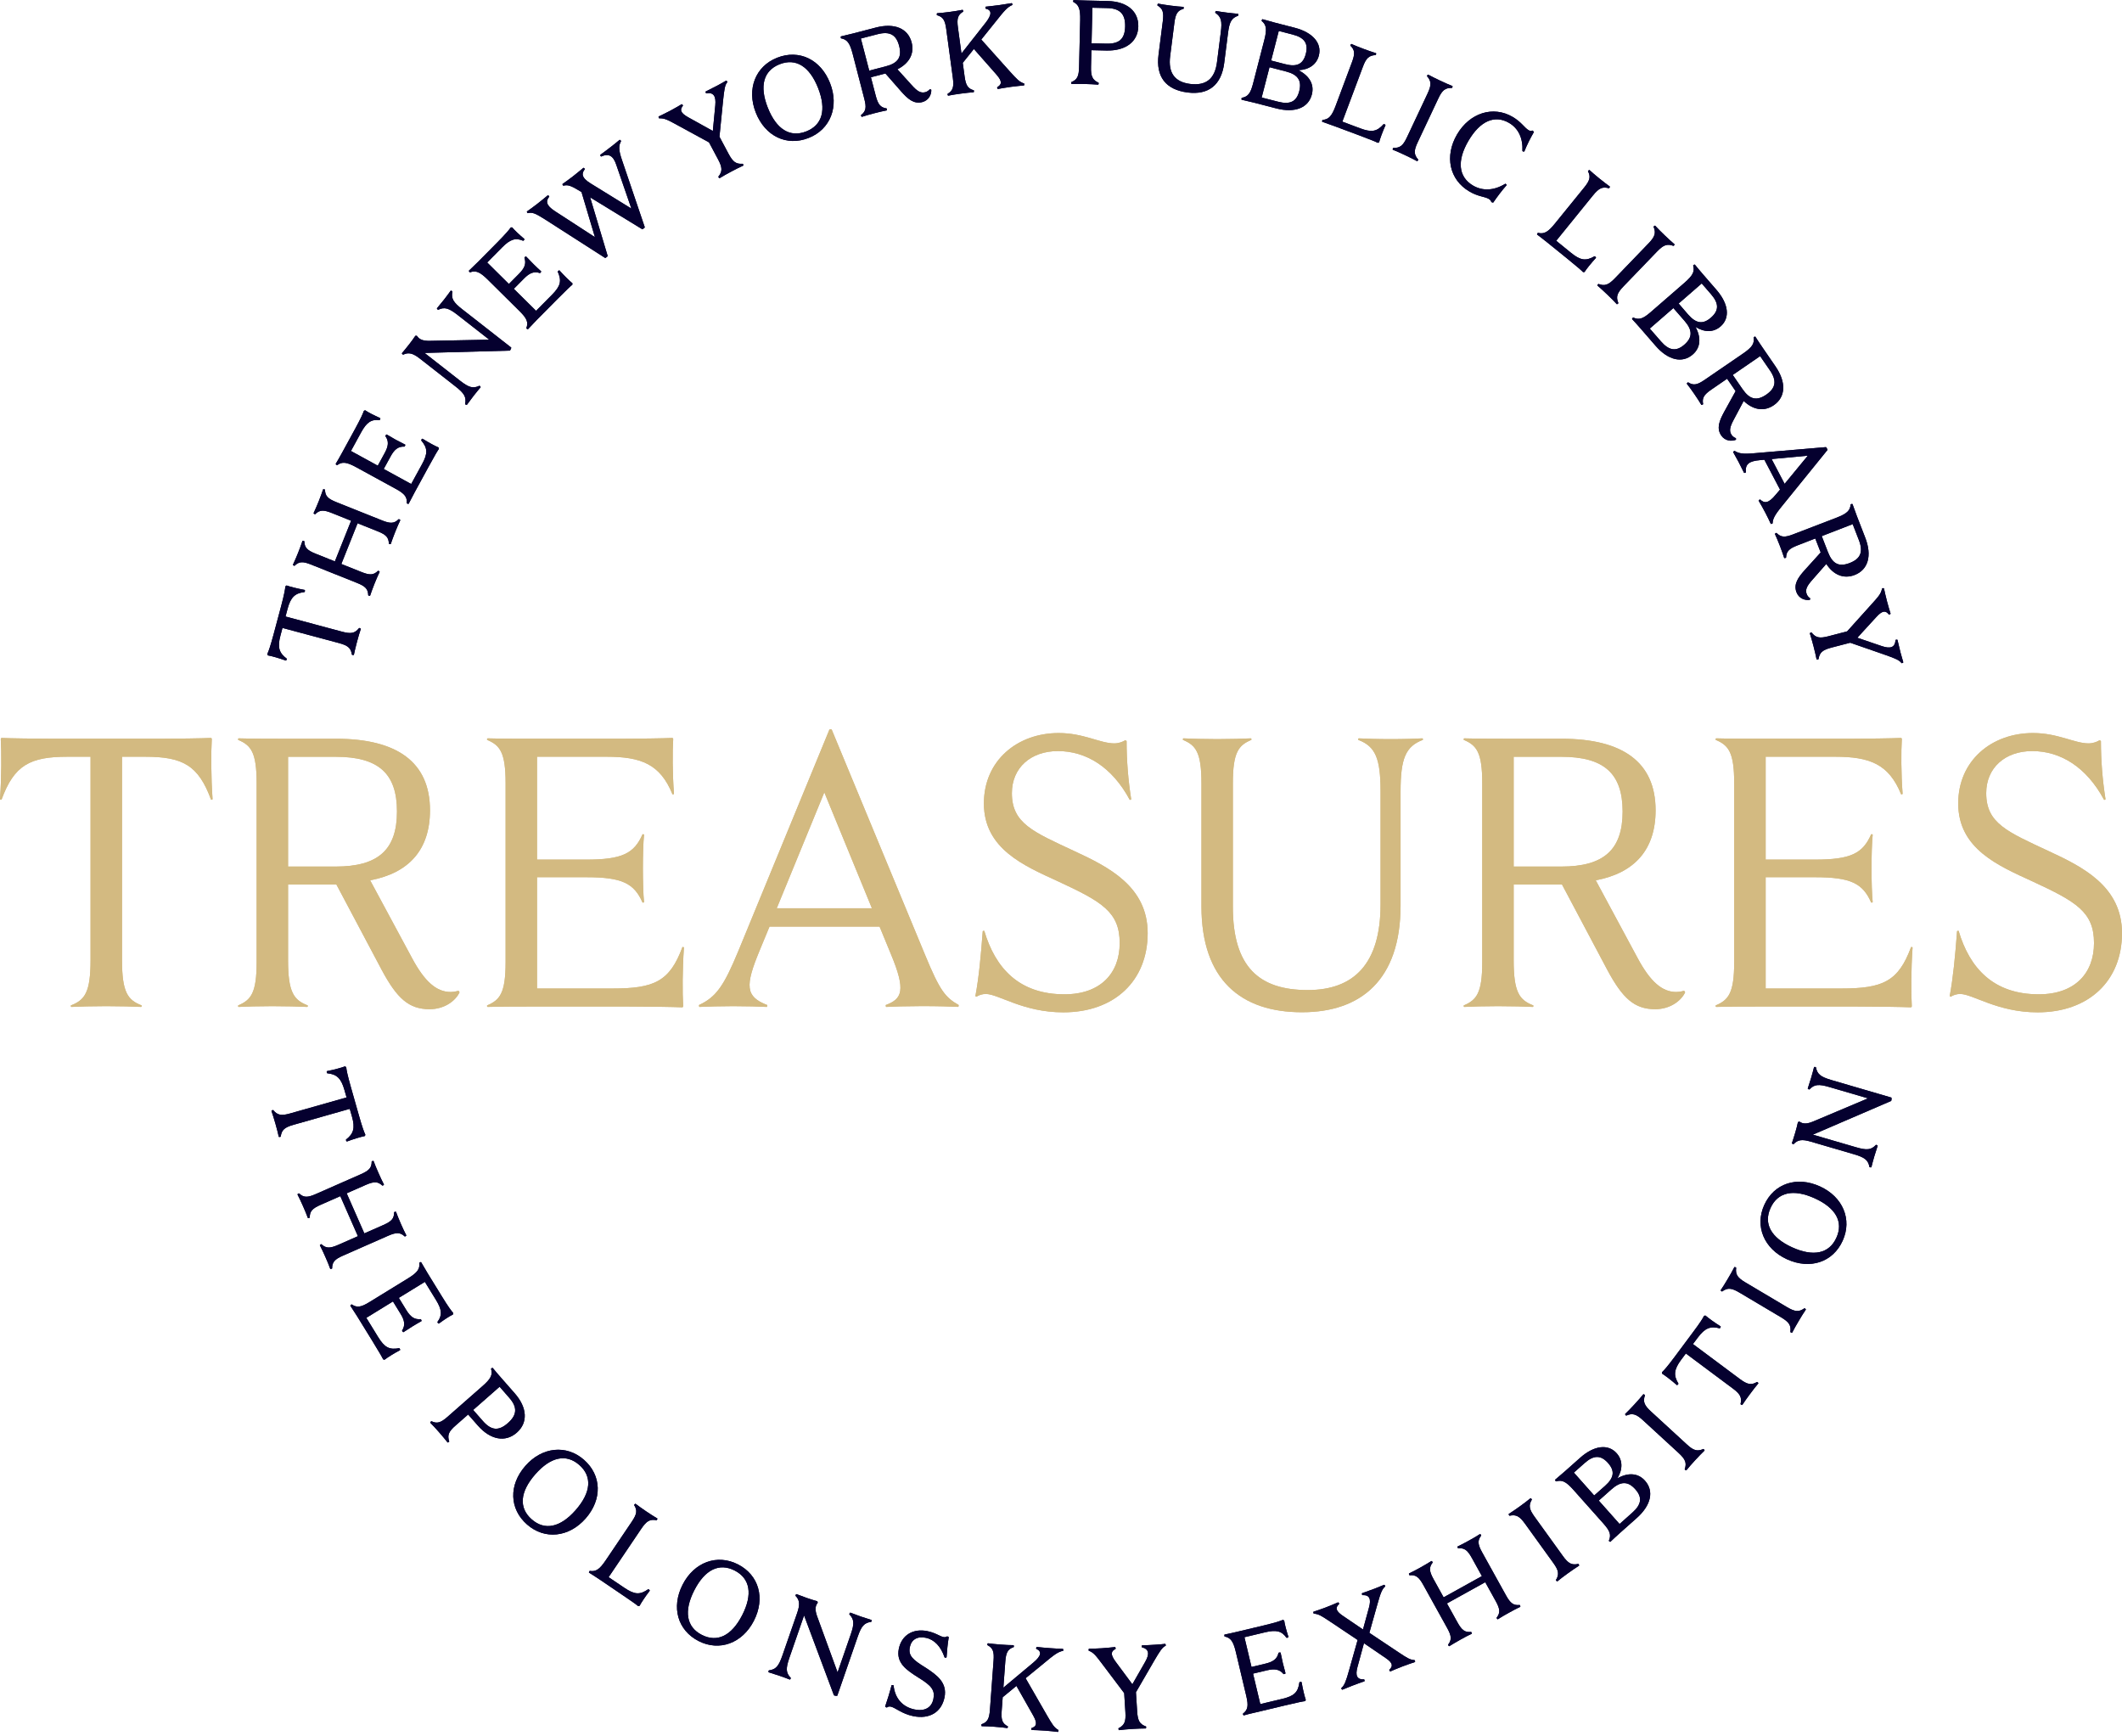 <svg viewBox="0 0 324 265" fill="none" xmlns="http://www.w3.org/2000/svg">
<path d="M21.553 153.725C20.556 153.666 18.098 153.607 16.224 153.607C14.349 153.607 11.891 153.666 10.894 153.725C10.835 153.725 10.776 153.548 10.835 153.489C12.946 152.67 13.825 151.503 13.825 146.595V115.528H10.311C4.569 115.528 2.17 116.812 0.236 122.068C0.177 122.127 0 122.068 0 122.009C0.236 118.621 0.236 114.886 0.118 112.841C0.118 112.723 0.177 112.664 0.295 112.664C1.469 112.723 5.683 112.782 8.437 112.782H24.018C26.771 112.782 30.986 112.723 32.159 112.664C32.277 112.664 32.336 112.723 32.336 112.841C32.218 114.886 32.218 118.621 32.455 122.009C32.455 122.068 32.277 122.127 32.218 122.068C30.285 116.812 27.886 115.528 22.143 115.528H18.63V146.595C18.63 151.503 19.508 152.67 21.619 153.489C21.671 153.548 21.612 153.725 21.553 153.725Z" fill="#D3BA81"/>
<path d="M21.553 153.725C20.556 153.666 18.098 153.607 16.224 153.607C14.349 153.607 11.891 153.666 10.894 153.725C10.835 153.725 10.776 153.548 10.835 153.489C12.946 152.67 13.825 151.503 13.825 146.595V115.528H10.311C4.569 115.528 2.17 116.812 0.236 122.068C0.177 122.127 0 122.068 0 122.009C0.236 118.621 0.236 114.886 0.118 112.841C0.118 112.723 0.177 112.664 0.295 112.664C1.469 112.723 5.683 112.782 8.437 112.782H24.018C26.771 112.782 30.986 112.723 32.159 112.664C32.277 112.664 32.336 112.723 32.336 112.841C32.218 114.886 32.218 118.621 32.455 122.009C32.455 122.068 32.277 122.127 32.218 122.068C30.285 116.812 27.886 115.528 22.143 115.528H18.63V146.595C18.63 151.503 19.508 152.67 21.619 153.489C21.671 153.548 21.612 153.725 21.553 153.725Z" fill="#D3BA81"/>
<path d="M51.246 115.536H43.983V132.298H51.246C57.749 132.298 60.613 129.73 60.613 123.891C60.62 118.046 57.749 115.536 51.246 115.536ZM56.517 134.395L62.901 146.249C64.835 149.865 66.651 151.445 68.813 151.445C69.337 151.445 69.987 151.268 69.987 151.268C70.046 151.268 70.164 151.445 70.164 151.504C69.522 152.847 67.824 154.073 65.595 154.073C62.429 154.073 60.613 152.434 58.273 148.057L51.364 135.037H43.983V146.596C43.983 151.504 44.862 152.67 46.973 153.49C47.032 153.549 46.973 153.726 46.914 153.726C45.917 153.667 43.459 153.608 41.585 153.608C39.71 153.608 37.429 153.667 36.433 153.726C36.374 153.726 36.315 153.549 36.374 153.49C38.307 152.67 39.186 151.622 39.186 146.891V119.559C39.186 114.827 38.307 113.779 36.374 112.96C36.315 112.901 36.374 112.724 36.433 112.724C36.433 112.724 38.189 112.783 42.581 112.783H51.306C60.62 112.783 65.654 116.348 65.654 123.707C65.654 129.722 62.436 133.288 56.517 134.395Z" fill="#D3BA81"/>
<path d="M51.246 115.536H43.983V132.298H51.246C57.749 132.298 60.613 129.73 60.613 123.891C60.62 118.046 57.749 115.536 51.246 115.536ZM56.517 134.395L62.901 146.249C64.835 149.865 66.651 151.445 68.813 151.445C69.337 151.445 69.987 151.268 69.987 151.268C70.046 151.268 70.164 151.445 70.164 151.504C69.522 152.847 67.824 154.073 65.595 154.073C62.429 154.073 60.613 152.434 58.273 148.057L51.364 135.037H43.983V146.596C43.983 151.504 44.862 152.67 46.973 153.49C47.032 153.549 46.973 153.726 46.914 153.726C45.917 153.667 43.459 153.608 41.585 153.608C39.71 153.608 37.429 153.667 36.433 153.726C36.374 153.726 36.315 153.549 36.374 153.49C38.307 152.67 39.186 151.622 39.186 146.891V119.559C39.186 114.827 38.307 113.779 36.374 112.96C36.315 112.901 36.374 112.724 36.433 112.724C36.433 112.724 38.189 112.783 42.581 112.783H51.306C60.62 112.783 65.654 116.348 65.654 123.707C65.654 129.722 62.436 133.288 56.517 134.395Z" fill="#D3BA81"/>
<path d="M104.139 153.784C102.965 153.725 98.751 153.666 95.998 153.666H80.593C76.201 153.666 74.445 153.725 74.445 153.725C74.386 153.725 74.327 153.548 74.386 153.489C76.32 152.67 77.198 151.622 77.198 146.89V119.558C77.198 114.827 76.32 113.779 74.386 112.96C74.327 112.9 74.386 112.723 74.445 112.723C74.445 112.723 76.201 112.782 80.593 112.782H94.47C97.223 112.782 101.437 112.723 102.611 112.664C102.729 112.664 102.788 112.723 102.788 112.841C102.67 114.709 102.67 118.038 102.906 121.189C102.906 121.248 102.729 121.308 102.67 121.248C100.795 116.635 97.865 115.528 92.595 115.528H81.996V131.235H89.495C95.001 131.235 96.817 130.298 98.101 127.382C98.16 127.323 98.337 127.382 98.337 127.441C98.219 128.489 98.16 130.711 98.16 132.578C98.16 134.446 98.219 136.668 98.337 137.716C98.337 137.775 98.16 137.834 98.101 137.775C96.809 134.852 94.994 133.922 89.495 133.922H81.996V150.913H93.532C99.858 150.913 102.257 149.857 104.191 144.602C104.25 144.543 104.427 144.602 104.427 144.661C104.191 148.049 104.191 151.555 104.309 153.6C104.309 153.725 104.25 153.784 104.139 153.784Z" fill="#D3BA81"/>
<path d="M104.139 153.784C102.965 153.725 98.751 153.666 95.998 153.666H80.593C76.201 153.666 74.445 153.725 74.445 153.725C74.386 153.725 74.327 153.548 74.386 153.489C76.32 152.67 77.198 151.622 77.198 146.89V119.558C77.198 114.827 76.32 113.779 74.386 112.96C74.327 112.9 74.386 112.723 74.445 112.723C74.445 112.723 76.201 112.782 80.593 112.782H94.47C97.223 112.782 101.437 112.723 102.611 112.664C102.729 112.664 102.788 112.723 102.788 112.841C102.67 114.709 102.67 118.038 102.906 121.189C102.906 121.248 102.729 121.308 102.67 121.248C100.795 116.635 97.865 115.528 92.595 115.528H81.996V131.235H89.495C95.001 131.235 96.817 130.298 98.101 127.382C98.16 127.323 98.337 127.382 98.337 127.441C98.219 128.489 98.16 130.711 98.16 132.578C98.16 134.446 98.219 136.668 98.337 137.716C98.337 137.775 98.16 137.834 98.101 137.775C96.809 134.852 94.994 133.922 89.495 133.922H81.996V150.913H93.532C99.858 150.913 102.257 149.857 104.191 144.602C104.25 144.543 104.427 144.602 104.427 144.661C104.191 148.049 104.191 151.555 104.309 153.6C104.309 153.725 104.25 153.784 104.139 153.784Z" fill="#D3BA81"/>
<path d="M133.126 138.661L125.863 120.969L118.6 138.661H133.126ZM135.296 153.726C135.237 153.667 135.237 153.438 135.237 153.438C137.754 152.501 138.337 151.216 136.056 145.732L134.3 141.466H117.493L115.972 145.142C113.751 150.515 113.802 152.146 117.146 153.438C117.146 153.438 117.146 153.674 117.087 153.726C116.031 153.667 113.92 153.608 111.935 153.608C110.178 153.608 108.008 153.667 106.783 153.726C106.724 153.667 106.724 153.438 106.724 153.438C109.359 152.213 110.532 150.515 112.754 145.142L126.638 111.388C126.697 111.329 126.933 111.329 126.992 111.388L141.223 145.725C143.511 151.275 144.33 152.264 146.375 153.431C146.375 153.431 146.375 153.667 146.316 153.718C145.024 153.659 143.208 153.6 140.751 153.6C138.344 153.608 136.411 153.667 135.296 153.726Z" fill="#D3BA81"/>
<path d="M133.126 138.661L125.863 120.969L118.6 138.661H133.126ZM135.296 153.726C135.237 153.667 135.237 153.438 135.237 153.438C137.754 152.501 138.337 151.216 136.056 145.732L134.3 141.466H117.493L115.972 145.142C113.751 150.515 113.802 152.146 117.146 153.438C117.146 153.438 117.146 153.674 117.087 153.726C116.031 153.667 113.92 153.608 111.935 153.608C110.178 153.608 108.008 153.667 106.783 153.726C106.724 153.667 106.724 153.438 106.724 153.438C109.359 152.213 110.532 150.515 112.754 145.142L126.638 111.388C126.697 111.329 126.933 111.329 126.992 111.388L141.223 145.725C143.511 151.275 144.33 152.264 146.375 153.431C146.375 153.431 146.375 153.667 146.316 153.718C145.024 153.659 143.208 153.6 140.751 153.6C138.344 153.608 136.411 153.667 135.296 153.726Z" fill="#D3BA81"/>
<path d="M170.141 113.491C170.783 113.491 171.426 113.255 171.78 113.026C171.839 113.026 172.016 113.085 172.016 113.144C172.016 116.126 172.252 119.042 172.717 122.024C172.717 122.083 172.54 122.142 172.481 122.083C169.787 117.064 165.801 114.665 161.528 114.665C157.372 114.665 154.501 117.233 154.501 121.086C154.501 125.699 157.719 126.984 164.104 129.966C169.256 132.357 175.234 135.339 175.234 142.462C175.234 149.703 170.2 154.552 162.347 154.552C156.198 154.552 152.449 151.747 150.515 151.747C149.991 151.747 149.46 151.924 149.113 152.153C149.054 152.153 148.876 152.094 148.935 152.035C149.467 149.171 149.755 146.079 150.05 142.167C150.05 142.108 150.286 142.108 150.286 142.108C151.984 147.828 155.615 151.799 162.524 151.799C168.089 151.799 170.961 148.529 170.961 143.975C170.961 139.244 168.266 137.664 161.587 134.571C156.376 132.18 150.227 129.604 150.227 122.658C150.227 116.119 155.32 111.912 161.646 111.912C165.462 111.912 167.979 113.491 170.141 113.491Z" fill="#D3BA81"/>
<path d="M170.141 113.491C170.783 113.491 171.426 113.255 171.78 113.026C171.839 113.026 172.016 113.085 172.016 113.144C172.016 116.126 172.252 119.042 172.717 122.024C172.717 122.083 172.54 122.142 172.481 122.083C169.787 117.064 165.801 114.665 161.528 114.665C157.372 114.665 154.501 117.233 154.501 121.086C154.501 125.699 157.719 126.984 164.104 129.966C169.256 132.357 175.234 135.339 175.234 142.462C175.234 149.703 170.2 154.552 162.347 154.552C156.198 154.552 152.449 151.747 150.515 151.747C149.991 151.747 149.46 151.924 149.113 152.153C149.054 152.153 148.876 152.094 148.935 152.035C149.467 149.171 149.755 146.079 150.05 142.167C150.05 142.108 150.286 142.108 150.286 142.108C151.984 147.828 155.615 151.799 162.524 151.799C168.089 151.799 170.961 148.529 170.961 143.975C170.961 139.244 168.266 137.664 161.587 134.571C156.376 132.18 150.227 129.604 150.227 122.658C150.227 116.119 155.32 111.912 161.646 111.912C165.462 111.912 167.979 113.491 170.141 113.491Z" fill="#D3BA81"/>
<path d="M183.444 138.366V119.559C183.444 114.827 182.566 113.779 180.632 112.96C180.573 112.901 180.632 112.724 180.691 112.724C181.687 112.783 183.968 112.842 185.843 112.842C187.718 112.842 189.998 112.783 190.995 112.724C191.054 112.724 191.113 112.901 191.054 112.96C189.12 113.779 188.242 114.827 188.242 119.559V138.476C188.242 147.644 192.279 151.15 199.66 151.15C206.746 151.15 210.791 147.12 210.791 138.07V120.843C210.791 115.824 210.031 113.957 207.396 112.96C207.337 112.901 207.396 112.724 207.455 112.724C208.51 112.783 210.326 112.842 212.319 112.842C214.371 112.842 216.186 112.783 217.183 112.724C217.242 112.724 217.301 112.901 217.242 112.96C214.607 113.957 213.847 115.824 213.847 120.843V138.248C213.847 149.578 207.816 154.538 198.797 154.538C189.474 154.545 183.444 149.578 183.444 138.366Z" fill="#D3BA81"/>
<path d="M183.444 138.366V119.559C183.444 114.827 182.566 113.779 180.632 112.96C180.573 112.901 180.632 112.724 180.691 112.724C181.687 112.783 183.968 112.842 185.843 112.842C187.718 112.842 189.998 112.783 190.995 112.724C191.054 112.724 191.113 112.901 191.054 112.96C189.12 113.779 188.242 114.827 188.242 119.559V138.476C188.242 147.644 192.279 151.15 199.66 151.15C206.746 151.15 210.791 147.12 210.791 138.07V120.843C210.791 115.824 210.031 113.957 207.396 112.96C207.337 112.901 207.396 112.724 207.455 112.724C208.51 112.783 210.326 112.842 212.319 112.842C214.371 112.842 216.186 112.783 217.183 112.724C217.242 112.724 217.301 112.901 217.242 112.96C214.607 113.957 213.847 115.824 213.847 120.843V138.248C213.847 149.578 207.816 154.538 198.797 154.538C189.474 154.545 183.444 149.578 183.444 138.366Z" fill="#D3BA81"/>
<path d="M238.379 115.536H231.116V132.298H238.379C244.881 132.298 247.752 129.73 247.752 123.891C247.745 118.046 244.874 115.536 238.379 115.536ZM243.649 134.395L250.033 146.249C251.967 149.865 253.783 151.445 255.945 151.445C256.47 151.445 257.119 151.268 257.119 151.268C257.178 151.268 257.296 151.445 257.296 151.504C256.654 152.847 254.956 154.073 252.727 154.073C249.561 154.073 247.752 152.434 245.405 148.057L238.497 135.037H231.116V146.596C231.116 151.504 231.994 152.67 234.105 153.49C234.164 153.549 234.105 153.726 234.046 153.726C233.049 153.667 230.591 153.608 228.717 153.608C226.842 153.608 224.561 153.667 223.565 153.726C223.506 153.726 223.447 153.549 223.506 153.49C225.439 152.67 226.318 151.622 226.318 146.891V119.559C226.318 114.827 225.439 113.779 223.506 112.96C223.447 112.901 223.506 112.724 223.565 112.724C223.565 112.724 225.321 112.783 229.713 112.783H238.438C247.752 112.783 252.786 116.348 252.786 123.707C252.786 129.722 249.561 133.288 243.649 134.395Z" fill="#D3BA81"/>
<path d="M238.379 115.536H231.116V132.298H238.379C244.881 132.298 247.752 129.73 247.752 123.891C247.745 118.046 244.874 115.536 238.379 115.536ZM243.649 134.395L250.033 146.249C251.967 149.865 253.783 151.445 255.945 151.445C256.47 151.445 257.119 151.268 257.119 151.268C257.178 151.268 257.296 151.445 257.296 151.504C256.654 152.847 254.956 154.073 252.727 154.073C249.561 154.073 247.752 152.434 245.405 148.057L238.497 135.037H231.116V146.596C231.116 151.504 231.994 152.67 234.105 153.49C234.164 153.549 234.105 153.726 234.046 153.726C233.049 153.667 230.591 153.608 228.717 153.608C226.842 153.608 224.561 153.667 223.565 153.726C223.506 153.726 223.447 153.549 223.506 153.49C225.439 152.67 226.318 151.622 226.318 146.891V119.559C226.318 114.827 225.439 113.779 223.506 112.96C223.447 112.901 223.506 112.724 223.565 112.724C223.565 112.724 225.321 112.783 229.713 112.783H238.438C247.752 112.783 252.786 116.348 252.786 123.707C252.786 129.722 249.561 133.288 243.649 134.395Z" fill="#D3BA81"/>
<path d="M291.728 153.784C290.554 153.725 286.34 153.666 283.586 153.666H268.182C263.79 153.666 262.034 153.725 262.034 153.725C261.975 153.725 261.916 153.548 261.975 153.489C263.908 152.67 264.787 151.622 264.787 146.89V119.558C264.787 114.827 263.908 113.779 261.975 112.96C261.916 112.9 261.975 112.723 262.034 112.723C262.034 112.723 263.79 112.782 268.182 112.782H282.066C284.819 112.782 289.034 112.723 290.207 112.664C290.325 112.664 290.384 112.723 290.384 112.841C290.266 114.709 290.266 118.038 290.502 121.189C290.502 121.248 290.325 121.308 290.266 121.248C288.391 116.635 285.461 115.528 280.191 115.528H269.592V131.235H277.091C282.597 131.235 284.413 130.298 285.697 127.382C285.756 127.323 285.934 127.382 285.934 127.441C285.815 128.489 285.756 130.711 285.756 132.578C285.756 134.446 285.815 136.668 285.934 137.716C285.934 137.775 285.756 137.834 285.697 137.775C284.406 134.852 282.59 133.922 277.091 133.922H269.592V150.913H281.129C287.454 150.913 289.853 149.857 291.787 144.602C291.846 144.543 292.023 144.602 292.023 144.661C291.787 148.049 291.787 151.555 291.905 153.6C291.905 153.725 291.846 153.784 291.728 153.784Z" fill="#D3BA81"/>
<path d="M291.728 153.784C290.554 153.725 286.34 153.666 283.586 153.666H268.182C263.79 153.666 262.034 153.725 262.034 153.725C261.975 153.725 261.916 153.548 261.975 153.489C263.908 152.67 264.787 151.622 264.787 146.89V119.558C264.787 114.827 263.908 113.779 261.975 112.96C261.916 112.9 261.975 112.723 262.034 112.723C262.034 112.723 263.79 112.782 268.182 112.782H282.066C284.819 112.782 289.034 112.723 290.207 112.664C290.325 112.664 290.384 112.723 290.384 112.841C290.266 114.709 290.266 118.038 290.502 121.189C290.502 121.248 290.325 121.308 290.266 121.248C288.391 116.635 285.461 115.528 280.191 115.528H269.592V131.235H277.091C282.597 131.235 284.413 130.298 285.697 127.382C285.756 127.323 285.934 127.382 285.934 127.441C285.815 128.489 285.756 130.711 285.756 132.578C285.756 134.446 285.815 136.668 285.934 137.716C285.934 137.775 285.756 137.834 285.697 137.775C284.406 134.852 282.59 133.922 277.091 133.922H269.592V150.913H281.129C287.454 150.913 289.853 149.857 291.787 144.602C291.846 144.543 292.023 144.602 292.023 144.661C291.787 148.049 291.787 151.555 291.905 153.6C291.905 153.725 291.846 153.784 291.728 153.784Z" fill="#D3BA81"/>
<path d="M318.907 113.491C319.549 113.491 320.191 113.255 320.546 113.026C320.605 113.026 320.782 113.085 320.782 113.144C320.782 116.126 321.018 119.042 321.483 122.024C321.483 122.083 321.306 122.142 321.247 122.083C318.553 117.064 314.567 114.665 310.293 114.665C306.138 114.665 303.267 117.233 303.267 121.086C303.267 125.699 306.485 126.984 312.869 129.966C318.021 132.357 324 135.339 324 142.462C324 149.703 318.966 154.552 311.113 154.552C304.964 154.552 301.215 151.747 299.281 151.747C298.757 151.747 298.225 151.924 297.878 152.153C297.819 152.153 297.642 152.094 297.701 152.035C298.225 149.171 298.521 146.079 298.816 142.167C298.816 142.108 299.052 142.108 299.052 142.108C300.75 147.828 304.381 151.799 311.29 151.799C316.855 151.799 319.726 148.529 319.726 143.975C319.726 139.244 317.032 137.664 310.352 134.571C305.141 132.18 298.993 129.604 298.993 122.658C298.993 116.119 304.086 111.912 310.412 111.912C314.22 111.912 316.744 113.491 318.907 113.491Z" fill="#D3BA81"/>
<path d="M318.907 113.491C319.549 113.491 320.191 113.255 320.546 113.026C320.605 113.026 320.782 113.085 320.782 113.144C320.782 116.126 321.018 119.042 321.483 122.024C321.483 122.083 321.306 122.142 321.247 122.083C318.553 117.064 314.567 114.665 310.293 114.665C306.138 114.665 303.267 117.233 303.267 121.086C303.267 125.699 306.485 126.984 312.869 129.966C318.021 132.357 324 135.339 324 142.462C324 149.703 318.966 154.552 311.113 154.552C304.964 154.552 301.215 151.747 299.281 151.747C298.757 151.747 298.225 151.924 297.878 152.153C297.819 152.153 297.642 152.094 297.701 152.035C298.225 149.171 298.521 146.079 298.816 142.167C298.816 142.108 299.052 142.108 299.052 142.108C300.75 147.828 304.381 151.799 311.29 151.799C316.855 151.799 319.726 148.529 319.726 143.975C319.726 139.244 317.032 137.664 310.352 134.571C305.141 132.18 298.993 129.604 298.993 122.658C298.993 116.119 304.086 111.912 310.412 111.912C314.22 111.912 316.744 113.491 318.907 113.491Z" fill="#D3BA81"/>
<path d="M43.565 89.555C43.587 89.488 43.706 89.385 43.779 89.385C44.2 89.555 45.492 89.879 46.525 90.064C46.592 90.101 46.562 90.352 46.496 90.389C45.049 90.558 44.385 91.164 43.905 92.957L43.595 94.123L52.216 96.434C53.589 96.803 54.179 96.699 54.829 95.88C54.873 95.858 55.087 95.947 55.095 96.006C54.91 96.552 54.711 97.231 54.511 97.976C54.312 98.729 54.15 99.408 54.032 99.977C54.002 100.028 53.766 99.999 53.736 99.954C53.581 98.928 53.124 98.545 51.751 98.176L43.13 95.865L42.82 97.032C42.34 98.825 42.613 99.681 43.779 100.552C43.816 100.619 43.72 100.855 43.647 100.848C42.657 100.493 41.381 100.124 40.93 100.065C40.864 100.028 40.812 99.881 40.827 99.814C40.982 99.504 41.277 98.685 41.757 96.906L42.931 92.514C43.396 90.758 43.543 89.909 43.565 89.555Z" fill="#05002F"/>
<path d="M43.565 89.555C43.587 89.488 43.706 89.385 43.779 89.385C44.2 89.555 45.492 89.879 46.525 90.064C46.592 90.101 46.562 90.352 46.496 90.389C45.049 90.558 44.385 91.164 43.905 92.957L43.595 94.123L52.216 96.434C53.589 96.803 54.179 96.699 54.829 95.88C54.873 95.858 55.087 95.947 55.095 96.006C54.91 96.552 54.711 97.231 54.511 97.976C54.312 98.729 54.15 99.408 54.032 99.977C54.002 100.028 53.766 99.999 53.736 99.954C53.581 98.928 53.124 98.545 51.751 98.176L43.13 95.865L42.82 97.032C42.34 98.825 42.613 99.681 43.779 100.552C43.816 100.619 43.72 100.855 43.647 100.848C42.657 100.493 41.381 100.124 40.93 100.065C40.864 100.028 40.812 99.881 40.827 99.814C40.982 99.504 41.277 98.685 41.757 96.906L42.931 92.514C43.396 90.758 43.543 89.909 43.565 89.555Z" fill="#05002F"/>
<path d="M52.118 86.1L55.181 87.325C56.45 87.835 57.041 87.82 57.72 87.141C57.764 87.119 57.971 87.244 57.971 87.296C57.727 87.798 57.469 88.41 57.188 89.097C56.915 89.783 56.687 90.411 56.51 90.942C56.473 90.986 56.244 90.935 56.222 90.883C56.2 89.924 55.786 89.503 54.509 88.993L47.512 86.196C46.242 85.687 45.652 85.702 44.973 86.381C44.929 86.403 44.722 86.277 44.722 86.226C44.965 85.724 45.224 85.111 45.504 84.425C45.777 83.738 46.006 83.111 46.183 82.579C46.22 82.535 46.449 82.587 46.471 82.638C46.493 83.598 46.907 84.019 48.184 84.528L51.129 85.709L53.609 79.501L50.664 78.32C49.394 77.811 48.804 77.826 48.125 78.505C48.08 78.527 47.874 78.402 47.874 78.35C48.117 77.848 48.376 77.228 48.656 76.549C48.929 75.863 49.158 75.235 49.335 74.704C49.372 74.659 49.601 74.711 49.623 74.763C49.645 75.722 50.058 76.143 51.335 76.652L58.333 79.45C59.602 79.959 60.193 79.944 60.872 79.258C60.916 79.236 61.123 79.361 61.123 79.413C60.879 79.915 60.621 80.527 60.34 81.214C60.067 81.9 59.838 82.528 59.661 83.059C59.624 83.103 59.395 83.052 59.373 83C59.351 82.041 58.938 81.62 57.661 81.111L54.598 79.885L52.118 86.1Z" fill="#05002F"/>
<path d="M52.118 86.1L55.181 87.325C56.45 87.835 57.041 87.82 57.72 87.141C57.764 87.119 57.971 87.244 57.971 87.296C57.727 87.798 57.469 88.41 57.188 89.097C56.915 89.783 56.687 90.411 56.51 90.942C56.473 90.986 56.244 90.935 56.222 90.883C56.2 89.924 55.786 89.503 54.509 88.993L47.512 86.196C46.242 85.687 45.652 85.702 44.973 86.381C44.929 86.403 44.722 86.277 44.722 86.226C44.965 85.724 45.224 85.111 45.504 84.425C45.777 83.738 46.006 83.111 46.183 82.579C46.22 82.535 46.449 82.587 46.471 82.638C46.493 83.598 46.907 84.019 48.184 84.528L51.129 85.709L53.609 79.501L50.664 78.32C49.394 77.811 48.804 77.826 48.125 78.505C48.08 78.527 47.874 78.402 47.874 78.35C48.117 77.848 48.376 77.228 48.656 76.549C48.929 75.863 49.158 75.235 49.335 74.704C49.372 74.659 49.601 74.711 49.623 74.763C49.645 75.722 50.058 76.143 51.335 76.652L58.333 79.45C59.602 79.959 60.193 79.944 60.872 79.258C60.916 79.236 61.123 79.361 61.123 79.413C60.879 79.915 60.621 80.527 60.34 81.214C60.067 81.9 59.838 82.528 59.661 83.059C59.624 83.103 59.395 83.052 59.373 83C59.351 82.041 58.938 81.62 57.661 81.111L54.598 79.885L52.118 86.1Z" fill="#05002F"/>
<path d="M62.391 76.918C62.347 76.955 62.126 76.874 62.111 76.83C62.177 75.877 61.794 75.383 60.45 74.645L54.39 71.331C52.907 70.519 52.235 70.46 51.482 71.013C51.431 71.028 51.246 70.88 51.253 70.829C51.512 70.393 51.903 69.722 52.235 69.109L54.206 65.5C55.084 63.891 55.438 63.093 55.542 62.761C55.579 62.695 55.719 62.628 55.785 62.651C56.154 62.916 57.099 63.411 58.059 63.832C58.11 63.883 58.022 64.119 57.948 64.142C56.693 63.994 55.985 64.466 55.143 66.002L53.586 68.851L57.682 71.094L58.738 69.161C59.299 68.135 59.41 67.374 58.849 66.592C58.819 66.533 58.981 66.312 59.033 66.326C59.343 66.518 60 66.895 60.435 67.138C60.878 67.382 61.55 67.729 61.875 67.884C61.912 67.928 61.816 68.179 61.749 68.186C60.79 68.135 60.207 68.637 59.646 69.67L58.59 71.596L62.783 73.892L64.436 70.873C65.337 69.227 65.307 68.415 64.311 67.234C64.288 67.16 64.443 66.954 64.51 66.976C65.469 67.581 66.458 68.105 66.931 68.297C66.997 68.334 67.027 68.496 66.997 68.555C66.82 68.806 66.481 69.345 65.388 71.353L63.299 75.184C62.974 75.781 62.62 76.468 62.391 76.918Z" fill="#05002F"/>
<path d="M62.391 76.918C62.347 76.955 62.126 76.874 62.111 76.83C62.177 75.877 61.794 75.383 60.45 74.645L54.39 71.331C52.907 70.519 52.235 70.46 51.482 71.013C51.431 71.028 51.246 70.88 51.253 70.829C51.512 70.393 51.903 69.722 52.235 69.109L54.206 65.5C55.084 63.891 55.438 63.093 55.542 62.761C55.579 62.695 55.719 62.628 55.785 62.651C56.154 62.916 57.099 63.411 58.059 63.832C58.11 63.883 58.022 64.119 57.948 64.142C56.693 63.994 55.985 64.466 55.143 66.002L53.586 68.851L57.682 71.094L58.738 69.161C59.299 68.135 59.41 67.374 58.849 66.592C58.819 66.533 58.981 66.312 59.033 66.326C59.343 66.518 60 66.895 60.435 67.138C60.878 67.382 61.55 67.729 61.875 67.884C61.912 67.928 61.816 68.179 61.749 68.186C60.79 68.135 60.207 68.637 59.646 69.67L58.59 71.596L62.783 73.892L64.436 70.873C65.337 69.227 65.307 68.415 64.311 67.234C64.288 67.16 64.443 66.954 64.51 66.976C65.469 67.581 66.458 68.105 66.931 68.297C66.997 68.334 67.027 68.496 66.997 68.555C66.82 68.806 66.481 69.345 65.388 71.353L63.299 75.184C62.974 75.781 62.62 76.468 62.391 76.918Z" fill="#05002F"/>
<path d="M77.832 53.528L64.826 53.882L70.222 58.104C71.572 59.159 72.215 59.359 73.196 58.894C73.248 58.886 73.41 59.056 73.388 59.115C73.115 59.432 72.672 59.971 72.303 60.444C71.934 60.916 71.521 61.477 71.277 61.816C71.225 61.846 71.019 61.735 71.019 61.684C71.233 60.613 70.886 60.045 69.535 58.99L64.125 54.76C63.047 53.919 62.398 53.749 61.556 54.148C61.505 54.155 61.342 53.978 61.364 53.926C61.645 53.594 62.073 53.085 62.449 52.598C62.885 52.044 63.121 51.705 63.416 51.269C63.461 51.239 63.616 51.247 63.675 51.291C64.022 51.837 64.605 52.066 65.682 52.037L74.702 51.859L69.875 48.088C68.524 47.032 67.882 46.826 66.9 47.298C66.849 47.305 66.686 47.128 66.708 47.077C66.974 46.759 67.424 46.22 67.793 45.748C68.162 45.283 68.576 44.715 68.819 44.375C68.864 44.346 69.07 44.456 69.078 44.508C68.864 45.578 69.21 46.147 70.561 47.202L78.06 53.063C78.09 53.129 77.92 53.498 77.832 53.528Z" fill="#05002F"/>
<path d="M77.832 53.528L64.826 53.882L70.222 58.104C71.572 59.159 72.215 59.359 73.196 58.894C73.248 58.886 73.41 59.056 73.388 59.115C73.115 59.432 72.672 59.971 72.303 60.444C71.934 60.916 71.521 61.477 71.277 61.816C71.225 61.846 71.019 61.735 71.019 61.684C71.233 60.613 70.886 60.045 69.535 58.99L64.125 54.76C63.047 53.919 62.398 53.749 61.556 54.148C61.505 54.155 61.342 53.978 61.364 53.926C61.645 53.594 62.073 53.085 62.449 52.598C62.885 52.044 63.121 51.705 63.416 51.269C63.461 51.239 63.616 51.247 63.675 51.291C64.022 51.837 64.605 52.066 65.682 52.037L74.702 51.859L69.875 48.088C68.524 47.032 67.882 46.826 66.9 47.298C66.849 47.305 66.686 47.128 66.708 47.077C66.974 46.759 67.424 46.22 67.793 45.748C68.162 45.283 68.576 44.715 68.819 44.375C68.864 44.346 69.07 44.456 69.078 44.508C68.864 45.578 69.21 46.147 70.561 47.202L78.06 53.063C78.09 53.129 77.92 53.498 77.832 53.528Z" fill="#05002F"/>
<path d="M80.61 50.265C80.558 50.295 80.366 50.154 80.366 50.103C80.691 49.21 80.462 48.627 79.37 47.542L74.469 42.685C73.266 41.496 72.638 41.253 71.76 41.578C71.708 41.578 71.568 41.386 71.59 41.334C71.959 40.987 72.52 40.448 73.015 39.954L75.908 37.031C77.2 35.724 77.761 35.06 77.953 34.765C78.004 34.713 78.159 34.691 78.218 34.728C78.499 35.082 79.267 35.82 80.071 36.492C80.108 36.559 79.96 36.758 79.879 36.758C78.72 36.263 77.901 36.522 76.668 37.769L74.388 40.072L77.702 43.356L79.252 41.792C80.079 40.958 80.388 40.257 80.071 39.356C80.056 39.289 80.27 39.127 80.322 39.149C80.566 39.415 81.09 39.961 81.451 40.316C81.813 40.67 82.359 41.194 82.632 41.43C82.662 41.482 82.492 41.696 82.433 41.688C81.525 41.371 80.824 41.696 80.005 42.53L78.455 44.095L81.85 47.453L84.271 45.01C85.592 43.681 85.791 42.884 85.157 41.474C85.157 41.401 85.356 41.245 85.422 41.282C86.175 42.131 86.987 42.906 87.378 43.224C87.43 43.275 87.415 43.438 87.364 43.489C87.12 43.681 86.655 44.102 85.038 45.733L81.968 48.833C81.481 49.335 80.949 49.896 80.61 50.265Z" fill="#05002F"/>
<path d="M80.61 50.265C80.558 50.295 80.366 50.154 80.366 50.103C80.691 49.21 80.462 48.627 79.37 47.542L74.469 42.685C73.266 41.496 72.638 41.253 71.76 41.578C71.708 41.578 71.568 41.386 71.59 41.334C71.959 40.987 72.52 40.448 73.015 39.954L75.908 37.031C77.2 35.724 77.761 35.06 77.953 34.765C78.004 34.713 78.159 34.691 78.218 34.728C78.499 35.082 79.267 35.82 80.071 36.492C80.108 36.559 79.96 36.758 79.879 36.758C78.72 36.263 77.901 36.522 76.668 37.769L74.388 40.072L77.702 43.356L79.252 41.792C80.079 40.958 80.388 40.257 80.071 39.356C80.056 39.289 80.27 39.127 80.322 39.149C80.566 39.415 81.09 39.961 81.451 40.316C81.813 40.67 82.359 41.194 82.632 41.43C82.662 41.482 82.492 41.696 82.433 41.688C81.525 41.371 80.824 41.696 80.005 42.53L78.455 44.095L81.85 47.453L84.271 45.01C85.592 43.681 85.791 42.884 85.157 41.474C85.157 41.401 85.356 41.245 85.422 41.282C86.175 42.131 86.987 42.906 87.378 43.224C87.43 43.275 87.415 43.438 87.364 43.489C87.12 43.681 86.655 44.102 85.038 45.733L81.968 48.833C81.481 49.335 80.949 49.896 80.61 50.265Z" fill="#05002F"/>
<path d="M80.585 32.543C80.533 32.536 80.415 32.329 80.452 32.285C80.777 32.056 81.47 31.569 82.024 31.133C82.651 30.646 83.331 30.078 83.648 29.812C83.7 29.797 83.877 29.96 83.869 30.011C83.338 30.676 83.308 31.318 84.733 32.24L90.837 36.204L88.785 29.31L88.667 29.244C87.117 28.299 86.696 28.174 86.017 28.351C85.966 28.343 85.847 28.137 85.884 28.092C86.209 27.863 86.903 27.376 87.457 26.941C88.084 26.454 88.763 25.885 89.08 25.62C89.132 25.598 89.309 25.767 89.302 25.819C88.785 26.468 88.726 27.111 90.202 28.018L96.402 31.842L94.092 25.147C93.634 23.789 92.97 23.368 91.782 23.9C91.73 23.892 91.619 23.686 91.649 23.642C92.003 23.39 92.756 22.83 93.265 22.431C93.738 22.069 94.321 21.59 94.609 21.346C94.66 21.324 94.838 21.494 94.83 21.545C94.461 22.217 94.409 22.83 94.985 24.483L98.454 34.706C98.447 34.757 98.137 35.001 98.07 35.001L90.106 30.129L92.786 39.09C92.778 39.142 92.468 39.385 92.402 39.385L83.205 33.488C81.684 32.521 81.249 32.373 80.585 32.543Z" fill="#05002F"/>
<path d="M80.585 32.543C80.533 32.536 80.415 32.329 80.452 32.285C80.777 32.056 81.47 31.569 82.024 31.133C82.651 30.646 83.331 30.078 83.648 29.812C83.7 29.797 83.877 29.96 83.869 30.011C83.338 30.676 83.308 31.318 84.733 32.24L90.837 36.204L88.785 29.31L88.667 29.244C87.117 28.299 86.696 28.174 86.017 28.351C85.966 28.343 85.847 28.137 85.884 28.092C86.209 27.863 86.903 27.376 87.457 26.941C88.084 26.454 88.763 25.885 89.08 25.62C89.132 25.598 89.309 25.767 89.302 25.819C88.785 26.468 88.726 27.111 90.202 28.018L96.402 31.842L94.092 25.147C93.634 23.789 92.97 23.368 91.782 23.9C91.73 23.892 91.619 23.686 91.649 23.642C92.003 23.39 92.756 22.83 93.265 22.431C93.738 22.069 94.321 21.59 94.609 21.346C94.66 21.324 94.838 21.494 94.83 21.545C94.461 22.217 94.409 22.83 94.985 24.483L98.454 34.706C98.447 34.757 98.137 35.001 98.07 35.001L90.106 30.129L92.786 39.09C92.778 39.142 92.468 39.385 92.402 39.385L83.205 33.488C81.684 32.521 81.249 32.373 80.585 32.543Z" fill="#05002F"/>
<path d="M113.49 25.28C112.966 25.517 112.332 25.834 111.653 26.196C110.966 26.557 110.353 26.904 109.866 27.207C109.807 27.214 109.667 27.03 109.682 26.978C110.331 26.166 110.302 25.568 109.63 24.313L108.257 21.737L103.423 19.102C101.873 18.253 101.445 18.032 100.647 18.069C100.596 18.054 100.522 17.833 100.559 17.788C100.913 17.619 101.695 17.242 102.338 16.903C103.024 16.541 103.733 16.12 104.094 15.906C104.153 15.899 104.294 16.084 104.279 16.135C103.806 16.711 103.806 17.205 105.106 17.921L108.84 19.995L109.217 16.061C109.342 14.688 108.966 14.054 107.829 14.253C107.777 14.238 107.704 14.017 107.741 13.973C108.117 13.795 108.981 13.352 109.542 13.057C110.08 12.769 110.553 12.496 110.878 12.304C110.937 12.297 111.077 12.482 111.062 12.533C110.678 12.961 110.582 13.626 110.39 15.486L109.852 20.874L111.232 23.465C111.903 24.719 112.376 25.081 113.417 25C113.454 25.022 113.535 25.243 113.49 25.28Z" fill="#05002F"/>
<path d="M113.49 25.28C112.966 25.517 112.332 25.834 111.653 26.196C110.966 26.557 110.353 26.904 109.866 27.207C109.807 27.214 109.667 27.03 109.682 26.978C110.331 26.166 110.302 25.568 109.63 24.313L108.257 21.737L103.423 19.102C101.873 18.253 101.445 18.032 100.647 18.069C100.596 18.054 100.522 17.833 100.559 17.788C100.913 17.619 101.695 17.242 102.338 16.903C103.024 16.541 103.733 16.12 104.094 15.906C104.153 15.899 104.294 16.084 104.279 16.135C103.806 16.711 103.806 17.205 105.106 17.921L108.84 19.995L109.217 16.061C109.342 14.688 108.966 14.054 107.829 14.253C107.777 14.238 107.704 14.017 107.741 13.973C108.117 13.795 108.981 13.352 109.542 13.057C110.08 12.769 110.553 12.496 110.878 12.304C110.937 12.297 111.077 12.482 111.062 12.533C110.678 12.961 110.582 13.626 110.39 15.486L109.852 20.874L111.232 23.465C111.903 24.719 112.376 25.081 113.417 25C113.454 25.022 113.535 25.243 113.49 25.28Z" fill="#05002F"/>
<path d="M124.912 13.441C123.606 10.134 121.524 8.828 119.037 9.809C116.571 10.784 115.929 13.131 117.228 16.43C118.535 19.737 120.616 21.043 123.104 20.061C125.569 19.095 126.211 16.747 124.912 13.441ZM115.398 17.19C113.981 13.603 115.339 10.119 118.66 8.813C122.011 7.492 125.318 9.071 126.735 12.681C128.152 16.268 126.794 19.752 123.473 21.058C120.122 22.387 116.822 20.8 115.398 17.19Z" fill="#05002F"/>
<path d="M124.912 13.441C123.606 10.134 121.524 8.828 119.037 9.809C116.571 10.784 115.929 13.131 117.228 16.43C118.535 19.737 120.616 21.043 123.104 20.061C125.569 19.095 126.211 16.747 124.912 13.441ZM115.398 17.19C113.981 13.603 115.339 10.119 118.66 8.813C122.011 7.492 125.318 9.071 126.735 12.681C128.152 16.268 126.794 19.752 123.473 21.058C120.122 22.387 116.822 20.8 115.398 17.19Z" fill="#05002F"/>
<path d="M133.974 5.226L131.442 5.882L132.719 10.784L135.251 10.127C137.133 9.639 137.731 8.717 137.288 7.004C136.838 5.285 135.841 4.738 133.974 5.226ZM130.18 8.185C129.752 6.547 129.339 6.023 128.416 5.853C128.372 5.831 128.349 5.595 128.394 5.558C128.888 5.447 129.641 5.27 130.32 5.093L133.723 4.207C136.565 3.469 138.631 4.325 139.192 6.473C139.643 8.2 138.816 9.684 137.022 10.577L139.163 12.946C140.004 13.883 140.528 14.267 141.281 14.075C141.562 14.002 141.805 13.81 141.953 13.64C142.004 13.61 142.189 13.669 142.196 13.721C142.226 14.4 141.835 15.323 140.816 15.588C139.51 15.928 138.58 15.072 137.598 13.965L135.192 11.219L132.977 11.795L133.716 14.622C134.062 15.943 134.424 16.408 135.376 16.555C135.421 16.578 135.443 16.814 135.398 16.851C134.852 16.954 134.195 17.109 133.479 17.294C132.763 17.478 132.121 17.663 131.59 17.84C131.531 17.832 131.442 17.618 131.464 17.574C132.225 16.984 132.313 16.401 131.966 15.079L130.18 8.185Z" fill="#05002F"/>
<path d="M133.974 5.226L131.442 5.882L132.719 10.784L135.251 10.127C137.133 9.639 137.731 8.717 137.288 7.004C136.838 5.285 135.841 4.738 133.974 5.226ZM130.18 8.185C129.752 6.547 129.339 6.023 128.416 5.853C128.372 5.831 128.349 5.595 128.394 5.558C128.888 5.447 129.641 5.27 130.32 5.093L133.723 4.207C136.565 3.469 138.631 4.325 139.192 6.473C139.643 8.2 138.816 9.684 137.022 10.577L139.163 12.946C140.004 13.883 140.528 14.267 141.281 14.075C141.562 14.002 141.805 13.81 141.953 13.64C142.004 13.61 142.189 13.669 142.196 13.721C142.226 14.4 141.835 15.323 140.816 15.588C139.51 15.928 138.58 15.072 137.598 13.965L135.192 11.219L132.977 11.795L133.716 14.622C134.062 15.943 134.424 16.408 135.376 16.555C135.421 16.578 135.443 16.814 135.398 16.851C134.852 16.954 134.195 17.109 133.479 17.294C132.763 17.478 132.121 17.663 131.59 17.84C131.531 17.832 131.442 17.618 131.464 17.574C132.225 16.984 132.313 16.401 131.966 15.079L130.18 8.185Z" fill="#05002F"/>
<path d="M148.67 14.083C148.109 14.12 147.444 14.194 146.714 14.29C145.983 14.386 145.319 14.496 144.772 14.607C144.713 14.6 144.647 14.371 144.684 14.327C145.511 13.832 145.666 13.264 145.488 11.906L144.477 4.436C144.293 3.078 143.99 2.576 143.06 2.318C143.023 2.288 143.023 2.052 143.075 2.022C143.636 1.985 144.293 1.912 145.031 1.816C145.761 1.72 146.418 1.609 146.972 1.498C147.031 1.506 147.097 1.735 147.061 1.779C146.234 2.273 146.079 2.842 146.263 4.2L146.802 8.163L150.515 3.44C151.43 2.259 151.497 1.543 150.485 1.314C150.441 1.284 150.448 1.048 150.5 1.019C150.928 0.982 151.969 0.856 152.633 0.768C153.275 0.679 154.08 0.554 154.486 0.48C154.538 0.487 154.611 0.716 154.574 0.76C153.829 1.063 153.312 1.675 152.058 3.262L149.828 6.038L154.176 10.894C155.305 12.142 155.63 12.496 156.368 12.747C156.412 12.777 156.405 13.013 156.353 13.042C155.955 13.079 155.099 13.16 154.383 13.256C153.593 13.36 152.759 13.515 152.353 13.588C152.294 13.581 152.227 13.352 152.264 13.308C152.921 12.924 153.098 12.467 152.153 11.396L148.699 7.477L147.001 9.595L147.282 11.669C147.466 13.027 147.769 13.53 148.699 13.788C148.721 13.825 148.714 14.061 148.67 14.083Z" fill="#05002F"/>
<path d="M148.67 14.083C148.109 14.12 147.444 14.194 146.714 14.29C145.983 14.386 145.319 14.496 144.772 14.607C144.713 14.6 144.647 14.371 144.684 14.327C145.511 13.832 145.666 13.264 145.488 11.906L144.477 4.436C144.293 3.078 143.99 2.576 143.06 2.318C143.023 2.288 143.023 2.052 143.075 2.022C143.636 1.985 144.293 1.912 145.031 1.816C145.761 1.72 146.418 1.609 146.972 1.498C147.031 1.506 147.097 1.735 147.061 1.779C146.234 2.273 146.079 2.842 146.263 4.2L146.802 8.163L150.515 3.44C151.43 2.259 151.497 1.543 150.485 1.314C150.441 1.284 150.448 1.048 150.5 1.019C150.928 0.982 151.969 0.856 152.633 0.768C153.275 0.679 154.08 0.554 154.486 0.48C154.538 0.487 154.611 0.716 154.574 0.76C153.829 1.063 153.312 1.675 152.058 3.262L149.828 6.038L154.176 10.894C155.305 12.142 155.63 12.496 156.368 12.747C156.412 12.777 156.405 13.013 156.353 13.042C155.955 13.079 155.099 13.16 154.383 13.256C153.593 13.36 152.759 13.515 152.353 13.588C152.294 13.581 152.227 13.352 152.264 13.308C152.921 12.924 153.098 12.467 152.153 11.396L148.699 7.477L147.001 9.595L147.282 11.669C147.466 13.027 147.769 13.53 148.699 13.788C148.721 13.825 148.714 14.061 148.67 14.083Z" fill="#05002F"/>
<path d="M166.79 1.181L166.665 6.613L168.945 6.665C170.916 6.709 171.75 5.927 171.794 4.052C171.839 2.14 171.005 1.277 169.071 1.233L166.79 1.181ZM167.742 12.636C167.779 12.673 167.735 12.909 167.683 12.924C167.1 12.873 166.391 12.843 165.609 12.821C164.864 12.806 164.184 12.806 163.624 12.828C163.572 12.806 163.542 12.57 163.579 12.533C164.48 12.171 164.731 11.633 164.76 10.245L164.93 3.048C164.967 1.336 164.709 0.709 163.867 0.288C163.83 0.251 163.874 0.015 163.926 0C164.435 0.03 165.218 0.066 165.926 0.081L169.115 0.155C172.067 0.221 173.854 1.705 173.802 4.037C173.75 6.37 171.876 7.787 168.923 7.713L166.642 7.662L166.583 10.193C166.546 11.64 166.79 12.194 167.742 12.636Z" fill="#05002F"/>
<path d="M166.79 1.181L166.665 6.613L168.945 6.665C170.916 6.709 171.75 5.927 171.794 4.052C171.839 2.14 171.005 1.277 169.071 1.233L166.79 1.181ZM167.742 12.636C167.779 12.673 167.735 12.909 167.683 12.924C167.1 12.873 166.391 12.843 165.609 12.821C164.864 12.806 164.184 12.806 163.624 12.828C163.572 12.806 163.542 12.57 163.579 12.533C164.48 12.171 164.731 11.633 164.76 10.245L164.93 3.048C164.967 1.336 164.709 0.709 163.867 0.288C163.83 0.251 163.874 0.015 163.926 0C164.435 0.03 165.218 0.066 165.926 0.081L169.115 0.155C172.067 0.221 173.854 1.705 173.802 4.037C173.75 6.37 171.876 7.787 168.923 7.713L166.642 7.662L166.583 10.193C166.546 11.64 166.79 12.194 167.742 12.636Z" fill="#05002F"/>
<path d="M185.818 9.492L186.401 4.909C186.615 3.218 186.467 2.561 185.559 1.956C185.53 1.919 185.596 1.69 185.648 1.676C186.054 1.749 186.748 1.853 187.338 1.927C187.929 2 188.623 2.074 189.036 2.104C189.088 2.126 189.095 2.362 189.051 2.399C188.025 2.761 187.715 3.351 187.501 5.049L186.918 9.632C186.489 12.969 184.533 14.533 181.323 14.12C177.986 13.692 176.466 11.707 176.894 8.355L177.544 3.24C177.713 1.882 177.551 1.321 176.724 0.834C176.695 0.797 176.761 0.568 176.813 0.554C177.359 0.657 178.016 0.76 178.747 0.856C179.477 0.952 180.142 1.019 180.695 1.048C180.747 1.07 180.754 1.307 180.71 1.343C179.787 1.609 179.492 2.111 179.315 3.469L178.666 8.584C178.341 11.116 179.359 12.518 181.714 12.814C184.157 13.116 185.493 12.039 185.818 9.492Z" fill="#05002F"/>
<path d="M185.818 9.492L186.401 4.909C186.615 3.218 186.467 2.561 185.559 1.956C185.53 1.919 185.596 1.69 185.648 1.676C186.054 1.749 186.748 1.853 187.338 1.927C187.929 2 188.623 2.074 189.036 2.104C189.088 2.126 189.095 2.362 189.051 2.399C188.025 2.761 187.715 3.351 187.501 5.049L186.918 9.632C186.489 12.969 184.533 14.533 181.323 14.12C177.986 13.692 176.466 11.707 176.894 8.355L177.544 3.24C177.713 1.882 177.551 1.321 176.724 0.834C176.695 0.797 176.761 0.568 176.813 0.554C177.359 0.657 178.016 0.76 178.747 0.856C179.477 0.952 180.142 1.019 180.695 1.048C180.747 1.07 180.754 1.307 180.71 1.343C179.787 1.609 179.492 2.111 179.315 3.469L178.666 8.584C178.341 11.116 179.359 12.518 181.714 12.814C184.157 13.116 185.493 12.039 185.818 9.492Z" fill="#05002F"/>
<path d="M196.219 9.795C198.035 10.267 198.98 9.78 199.378 8.23C199.792 6.643 199.186 5.742 197.385 5.277L195.252 4.724L194.086 9.241L196.219 9.795ZM195.149 15.53C196.979 16.002 197.968 15.515 198.374 13.928C198.802 12.289 198.16 11.374 196.345 10.909L193.835 10.26L192.639 14.887L195.149 15.53ZM189.584 15.227C189.532 15.197 189.561 14.961 189.606 14.932C190.543 14.762 190.934 14.268 191.318 12.784L193.045 6.097C193.466 4.458 193.363 3.794 192.639 3.196C192.61 3.152 192.706 2.938 192.765 2.93C193.252 3.078 193.997 3.284 194.676 3.462L197.681 4.237C200.456 4.953 201.858 6.599 201.371 8.488C201.017 9.846 199.888 10.636 198.264 10.717C199.939 11.581 200.699 12.895 200.301 14.43C199.777 16.474 197.703 17.279 194.891 16.556L191.525 15.685C190.831 15.515 190.078 15.338 189.584 15.227Z" fill="#05002F"/>
<path d="M196.219 9.795C198.035 10.267 198.98 9.78 199.378 8.23C199.792 6.643 199.186 5.742 197.385 5.277L195.252 4.724L194.086 9.241L196.219 9.795ZM195.149 15.53C196.979 16.002 197.968 15.515 198.374 13.928C198.802 12.289 198.16 11.374 196.345 10.909L193.835 10.26L192.639 14.887L195.149 15.53ZM189.584 15.227C189.532 15.197 189.561 14.961 189.606 14.932C190.543 14.762 190.934 14.268 191.318 12.784L193.045 6.097C193.466 4.458 193.363 3.794 192.639 3.196C192.61 3.152 192.706 2.938 192.765 2.93C193.252 3.078 193.997 3.284 194.676 3.462L197.681 4.237C200.456 4.953 201.858 6.599 201.371 8.488C201.017 9.846 199.888 10.636 198.264 10.717C199.939 11.581 200.699 12.895 200.301 14.43C199.777 16.474 197.703 17.279 194.891 16.556L191.525 15.685C190.831 15.515 190.078 15.338 189.584 15.227Z" fill="#05002F"/>
<path d="M203.754 19.257C203.097 19.014 202.366 18.755 201.887 18.593C201.842 18.556 201.894 18.327 201.938 18.305C202.868 18.231 203.341 17.752 203.931 16.165L206.426 9.492C206.906 8.208 206.876 7.625 206.182 6.96C206.16 6.916 206.278 6.709 206.337 6.709C206.847 6.938 207.467 7.189 208.16 7.448C208.884 7.721 209.555 7.949 210.102 8.119C210.146 8.156 210.094 8.385 210.05 8.407C209.009 8.459 208.581 8.88 208.087 10.216L204.957 18.571L207.673 19.589C209.43 20.246 210.235 20.106 211.26 18.947C211.327 18.918 211.556 19.036 211.548 19.11C211.083 20.15 210.707 21.198 210.581 21.693C210.559 21.759 210.397 21.819 210.33 21.789C210.057 21.649 209.482 21.39 207.334 20.593L203.754 19.257Z" fill="#05002F"/>
<path d="M203.754 19.257C203.097 19.014 202.366 18.755 201.887 18.593C201.842 18.556 201.894 18.327 201.938 18.305C202.868 18.231 203.341 17.752 203.931 16.165L206.426 9.492C206.906 8.208 206.876 7.625 206.182 6.96C206.16 6.916 206.278 6.709 206.337 6.709C206.847 6.938 207.467 7.189 208.16 7.448C208.884 7.721 209.555 7.949 210.102 8.119C210.146 8.156 210.094 8.385 210.05 8.407C209.009 8.459 208.581 8.88 208.087 10.216L204.957 18.571L207.673 19.589C209.43 20.246 210.235 20.106 211.26 18.947C211.327 18.918 211.556 19.036 211.548 19.11C211.083 20.15 210.707 21.198 210.581 21.693C210.559 21.759 210.397 21.819 210.33 21.789C210.057 21.649 209.482 21.39 207.334 20.593L203.754 19.257Z" fill="#05002F"/>
<path d="M216.547 24.372C216.562 24.416 216.429 24.616 216.377 24.608C215.868 24.328 215.24 24.018 214.539 23.686C213.838 23.354 213.196 23.073 212.657 22.859C212.613 22.822 212.686 22.593 212.731 22.579C213.772 22.608 214.229 22.232 214.834 20.94L217.964 14.29C218.569 12.998 218.569 12.408 217.883 11.625C217.868 11.573 217.993 11.382 218.053 11.389C218.562 11.669 219.189 11.979 219.89 12.312C220.592 12.644 221.234 12.924 221.773 13.138C221.817 13.175 221.743 13.404 221.699 13.426C220.658 13.396 220.2 13.773 219.595 15.065L216.466 21.715C215.86 22.992 215.86 23.59 216.547 24.372Z" fill="#05002F"/>
<path d="M216.547 24.372C216.562 24.416 216.429 24.616 216.377 24.608C215.868 24.328 215.24 24.018 214.539 23.686C213.838 23.354 213.196 23.073 212.657 22.859C212.613 22.822 212.686 22.593 212.731 22.579C213.772 22.608 214.229 22.232 214.834 20.94L217.964 14.29C218.569 12.998 218.569 12.408 217.883 11.625C217.868 11.573 217.993 11.382 218.053 11.389C218.562 11.669 219.189 11.979 219.89 12.312C220.592 12.644 221.234 12.924 221.773 13.138C221.817 13.175 221.743 13.404 221.699 13.426C220.658 13.396 220.2 13.773 219.595 15.065L216.466 21.715C215.86 22.992 215.86 23.59 216.547 24.372Z" fill="#05002F"/>
<path d="M230.961 17.847C232.327 18.652 232.748 19.501 233.419 19.892C233.604 20.003 233.803 19.988 233.98 19.929C234.069 19.958 234.187 20.113 234.202 20.165C233.648 21.117 233.161 22.084 232.748 23.117C232.711 23.177 232.474 23.125 232.452 23.051C232.548 21.102 231.84 19.604 230.423 18.77C228.23 17.486 225.994 18.453 224.208 21.501C222.421 24.549 222.687 27.022 224.909 28.328C226.385 29.192 228.127 29.111 229.832 28.055C229.906 28.033 230.076 28.218 230.031 28.277C229.278 29.133 228.607 30.034 227.994 30.927C227.942 30.941 227.78 30.904 227.706 30.846C227.655 30.646 227.551 30.506 227.315 30.366C226.68 29.989 225.728 30.041 224.348 29.229C221.3 27.443 220.532 23.834 222.473 20.519C224.414 17.213 227.987 16.105 230.961 17.847Z" fill="#05002F"/>
<path d="M230.961 17.847C232.327 18.652 232.748 19.501 233.419 19.892C233.604 20.003 233.803 19.988 233.98 19.929C234.069 19.958 234.187 20.113 234.202 20.165C233.648 21.117 233.161 22.084 232.748 23.117C232.711 23.177 232.474 23.125 232.452 23.051C232.548 21.102 231.84 19.604 230.423 18.77C228.23 17.486 225.994 18.453 224.208 21.501C222.421 24.549 222.687 27.022 224.909 28.328C226.385 29.192 228.127 29.111 229.832 28.055C229.906 28.033 230.076 28.218 230.031 28.277C229.278 29.133 228.607 30.034 227.994 30.927C227.942 30.941 227.78 30.904 227.706 30.846C227.655 30.646 227.551 30.506 227.315 30.366C226.68 29.989 225.728 30.041 224.348 29.229C221.3 27.443 220.532 23.834 222.473 20.519C224.414 17.213 227.987 16.105 230.961 17.847Z" fill="#05002F"/>
<path d="M236.254 37.023C235.708 36.58 235.095 36.108 234.689 35.805C234.66 35.754 234.778 35.554 234.829 35.547C235.737 35.769 236.335 35.466 237.398 34.152L241.886 28.624C242.749 27.561 242.904 26.992 242.462 26.144C242.454 26.092 242.631 25.937 242.683 25.952C243.096 26.328 243.598 26.764 244.174 27.229C244.779 27.716 245.333 28.144 245.805 28.483C245.835 28.535 245.717 28.734 245.665 28.742C244.661 28.461 244.13 28.72 243.229 29.827L237.612 36.758L239.863 38.588C241.317 39.769 242.129 39.887 243.465 39.12C243.539 39.112 243.716 39.297 243.687 39.363C242.919 40.197 242.225 41.075 241.952 41.504C241.908 41.563 241.738 41.563 241.686 41.518C241.472 41.297 241.007 40.869 239.229 39.429L236.254 37.023Z" fill="#05002F"/>
<path d="M236.254 37.023C235.708 36.58 235.095 36.108 234.689 35.805C234.66 35.754 234.778 35.554 234.829 35.547C235.737 35.769 236.335 35.466 237.398 34.152L241.886 28.624C242.749 27.561 242.904 26.992 242.462 26.144C242.454 26.092 242.631 25.937 242.683 25.952C243.096 26.328 243.598 26.764 244.174 27.229C244.779 27.716 245.333 28.144 245.805 28.483C245.835 28.535 245.717 28.734 245.665 28.742C244.661 28.461 244.13 28.72 243.229 29.827L237.612 36.758L239.863 38.588C241.317 39.769 242.129 39.887 243.465 39.12C243.539 39.112 243.716 39.297 243.687 39.363C242.919 40.197 242.225 41.075 241.952 41.504C241.908 41.563 241.738 41.563 241.686 41.518C241.472 41.297 241.007 40.869 239.229 39.429L236.254 37.023Z" fill="#05002F"/>
<path d="M247.103 46.272C247.103 46.324 246.919 46.471 246.867 46.442C246.476 46.014 245.981 45.512 245.42 44.98C244.859 44.441 244.343 43.969 243.9 43.593C243.87 43.541 244.011 43.349 244.062 43.349C245.036 43.711 245.597 43.497 246.587 42.471L251.694 37.171C252.683 36.145 252.875 35.577 252.477 34.617C252.477 34.566 252.668 34.425 252.713 34.447C253.104 34.876 253.599 35.377 254.159 35.909C254.72 36.448 255.237 36.92 255.68 37.297C255.71 37.348 255.569 37.54 255.518 37.54C254.543 37.178 253.982 37.392 252.993 38.418L247.886 43.718C246.897 44.751 246.705 45.312 247.103 46.272Z" fill="#05002F"/>
<path d="M247.103 46.272C247.103 46.324 246.919 46.471 246.867 46.442C246.476 46.014 245.981 45.512 245.42 44.98C244.859 44.441 244.343 43.969 243.9 43.593C243.87 43.541 244.011 43.349 244.062 43.349C245.036 43.711 245.597 43.497 246.587 42.471L251.694 37.171C252.683 36.145 252.875 35.577 252.477 34.617C252.477 34.566 252.668 34.425 252.713 34.447C253.104 34.876 253.599 35.377 254.159 35.909C254.72 36.448 255.237 36.92 255.68 37.297C255.71 37.348 255.569 37.54 255.518 37.54C254.543 37.178 253.982 37.392 252.993 38.418L247.886 43.718C246.897 44.751 246.705 45.312 247.103 46.272Z" fill="#05002F"/>
<path d="M257.738 47.999C258.971 49.416 260.019 49.549 261.23 48.501C262.47 47.423 262.477 46.338 261.267 44.936L259.827 43.275L256.306 46.338L257.738 47.999ZM253.605 52.118C254.845 53.542 255.93 53.697 257.17 52.627C258.447 51.513 258.44 50.405 257.207 48.988L255.502 47.032L251.9 50.162L253.605 52.118ZM249.191 48.708C249.169 48.656 249.324 48.471 249.376 48.479C250.247 48.87 250.844 48.685 252.003 47.682L257.214 43.157C258.491 42.043 258.779 41.437 258.521 40.537C258.528 40.485 258.727 40.36 258.772 40.389C259.089 40.78 259.584 41.378 260.049 41.91L262.078 44.249C263.961 46.412 264.175 48.56 262.706 49.837C261.643 50.76 260.263 50.767 258.882 49.911C259.776 51.572 259.657 53.085 258.454 54.125C256.86 55.506 254.697 54.996 252.793 52.804L250.512 50.176C250.062 49.652 249.538 49.084 249.191 48.708Z" fill="#05002F"/>
<path d="M257.738 47.999C258.971 49.416 260.019 49.549 261.23 48.501C262.47 47.423 262.477 46.338 261.267 44.936L259.827 43.275L256.306 46.338L257.738 47.999ZM253.605 52.118C254.845 53.542 255.93 53.697 257.17 52.627C258.447 51.513 258.44 50.405 257.207 48.988L255.502 47.032L251.9 50.162L253.605 52.118ZM249.191 48.708C249.169 48.656 249.324 48.471 249.376 48.479C250.247 48.87 250.844 48.685 252.003 47.682L257.214 43.157C258.491 42.043 258.779 41.437 258.521 40.537C258.528 40.485 258.727 40.36 258.772 40.389C259.089 40.78 259.584 41.378 260.049 41.91L262.078 44.249C263.961 46.412 264.175 48.56 262.706 49.837C261.643 50.76 260.263 50.767 258.882 49.911C259.776 51.572 259.657 53.085 258.454 54.125C256.86 55.506 254.697 54.996 252.793 52.804L250.512 50.176C250.062 49.652 249.538 49.084 249.191 48.708Z" fill="#05002F"/>
<path d="M270.23 56.524L268.746 54.369L264.568 57.24L266.052 59.396C267.152 60.997 268.222 61.248 269.683 60.252C271.152 59.233 271.322 58.111 270.23 56.524ZM266.155 53.963C267.55 53.004 267.905 52.435 267.75 51.513C267.757 51.461 267.971 51.358 268.015 51.395C268.288 51.823 268.709 52.472 269.108 53.048L271.101 55.949C272.761 58.37 272.658 60.606 270.835 61.861C269.366 62.872 267.691 62.599 266.237 61.211L264.738 64.031C264.148 65.138 263.963 65.765 264.399 66.408C264.561 66.644 264.827 66.814 265.033 66.887C265.078 66.924 265.085 67.116 265.033 67.146C264.399 67.404 263.402 67.345 262.812 66.489C262.044 65.374 262.539 64.208 263.24 62.909L265.004 59.713L263.705 57.823L261.299 59.477C260.169 60.252 259.859 60.754 260.044 61.699C260.036 61.75 259.822 61.853 259.778 61.817C259.49 61.337 259.129 60.776 258.708 60.163C258.287 59.551 257.896 59.012 257.549 58.576C257.534 58.525 257.704 58.362 257.756 58.37C258.568 58.886 259.143 58.768 260.273 57.993L266.155 53.963Z" fill="#05002F"/>
<path d="M270.23 56.524L268.746 54.369L264.568 57.24L266.052 59.396C267.152 60.997 268.222 61.248 269.683 60.252C271.152 59.233 271.322 58.111 270.23 56.524ZM266.155 53.963C267.55 53.004 267.905 52.435 267.75 51.513C267.757 51.461 267.971 51.358 268.015 51.395C268.288 51.823 268.709 52.472 269.108 53.048L271.101 55.949C272.761 58.37 272.658 60.606 270.835 61.861C269.366 62.872 267.691 62.599 266.237 61.211L264.738 64.031C264.148 65.138 263.963 65.765 264.399 66.408C264.561 66.644 264.827 66.814 265.033 66.887C265.078 66.924 265.085 67.116 265.033 67.146C264.399 67.404 263.402 67.345 262.812 66.489C262.044 65.374 262.539 64.208 263.24 62.909L265.004 59.713L263.705 57.823L261.299 59.477C260.169 60.252 259.859 60.754 260.044 61.699C260.036 61.75 259.822 61.853 259.778 61.817C259.49 61.337 259.129 60.776 258.708 60.163C258.287 59.551 257.896 59.012 257.549 58.576C257.534 58.525 257.704 58.362 257.756 58.37C258.568 58.886 259.143 58.768 260.273 57.993L266.155 53.963Z" fill="#05002F"/>
<path d="M272.487 73.87L276.029 69.567L270.501 70.083L272.487 73.87ZM266.574 72.106C266.56 72.157 266.338 72.231 266.294 72.194C266.095 71.773 265.762 71.109 265.445 70.504C265.157 69.958 264.832 69.382 264.626 69.02C264.618 68.961 264.81 68.821 264.855 68.836C265.489 69.234 266.124 69.352 267.814 69.197L278.805 68.26C278.864 68.29 279.041 68.629 279.034 68.688L272.014 77.353C270.885 78.741 270.678 79.273 270.656 79.893C270.641 79.944 270.42 80.018 270.376 79.981C270.139 79.45 269.918 78.999 269.571 78.328C269.217 77.656 268.818 76.933 268.516 76.438C268.508 76.379 268.7 76.239 268.744 76.254C269.379 76.837 269.977 76.933 271.143 75.508L271.785 74.748L269.394 70.186L268.737 70.246C267.084 70.393 266.441 70.829 266.574 72.106Z" fill="#05002F"/>
<path d="M272.487 73.87L276.029 69.567L270.501 70.083L272.487 73.87ZM266.574 72.106C266.56 72.157 266.338 72.231 266.294 72.194C266.095 71.773 265.762 71.109 265.445 70.504C265.157 69.958 264.832 69.382 264.626 69.02C264.618 68.961 264.81 68.821 264.855 68.836C265.489 69.234 266.124 69.352 267.814 69.197L278.805 68.26C278.864 68.29 279.041 68.629 279.034 68.688L272.014 77.353C270.885 78.741 270.678 79.273 270.656 79.893C270.641 79.944 270.42 80.018 270.376 79.981C270.139 79.45 269.918 78.999 269.571 78.328C269.217 77.656 268.818 76.933 268.516 76.438C268.508 76.379 268.7 76.239 268.744 76.254C269.379 76.837 269.977 76.933 271.143 75.508L271.785 74.748L269.394 70.186L268.737 70.246C267.084 70.393 266.441 70.829 266.574 72.106Z" fill="#05002F"/>
<path d="M283.825 82.454L282.88 80.018L278.156 81.849L279.101 84.284C279.802 86.1 280.784 86.587 282.43 85.952C284.091 85.303 284.519 84.255 283.825 82.454ZM280.444 79.022C282.024 78.409 282.496 77.937 282.563 77.007C282.585 76.962 282.814 76.911 282.851 76.955C283.02 77.435 283.279 78.158 283.53 78.815L284.799 82.092C285.862 84.831 285.242 86.986 283.175 87.783C281.507 88.425 279.942 87.776 278.85 86.093L276.746 88.492C275.912 89.429 275.588 90.005 275.868 90.721C275.971 90.994 276.193 91.215 276.377 91.333C276.414 91.377 276.37 91.569 276.318 91.584C275.647 91.688 274.687 91.407 274.303 90.433C273.816 89.171 274.562 88.152 275.543 87.052L277.994 84.343L277.167 82.21L274.443 83.266C273.167 83.76 272.746 84.174 272.709 85.133C272.687 85.177 272.458 85.229 272.421 85.185C272.251 84.653 272.03 84.019 271.764 83.332C271.498 82.646 271.24 82.026 271.004 81.516C271.004 81.457 271.203 81.339 271.255 81.361C271.927 82.048 272.517 82.07 273.794 81.576L280.444 79.022Z" fill="#05002F"/>
<path d="M283.825 82.454L282.88 80.018L278.156 81.849L279.101 84.284C279.802 86.1 280.784 86.587 282.43 85.952C284.091 85.303 284.519 84.255 283.825 82.454ZM280.444 79.022C282.024 78.409 282.496 77.937 282.563 77.007C282.585 76.962 282.814 76.911 282.851 76.955C283.02 77.435 283.279 78.158 283.53 78.815L284.799 82.092C285.862 84.831 285.242 86.986 283.175 87.783C281.507 88.425 279.942 87.776 278.85 86.093L276.746 88.492C275.912 89.429 275.588 90.005 275.868 90.721C275.971 90.994 276.193 91.215 276.377 91.333C276.414 91.377 276.37 91.569 276.318 91.584C275.647 91.688 274.687 91.407 274.303 90.433C273.816 89.171 274.562 88.152 275.543 87.052L277.994 84.343L277.167 82.21L274.443 83.266C273.167 83.76 272.746 84.174 272.709 85.133C272.687 85.177 272.458 85.229 272.421 85.185C272.251 84.653 272.03 84.019 271.764 83.332C271.498 82.646 271.24 82.026 271.004 81.516C271.004 81.457 271.203 81.339 271.255 81.361C271.927 82.048 272.517 82.07 273.794 81.576L280.444 79.022Z" fill="#05002F"/>
<path d="M277.367 100.663C277.256 100.095 277.094 99.408 276.902 98.663C276.703 97.91 276.511 97.238 276.334 96.685C276.341 96.626 276.555 96.537 276.599 96.559C277.242 97.379 277.832 97.489 279.205 97.127L282.032 96.389L285.715 92.3C286.896 90.987 287.213 90.625 287.361 89.842C287.391 89.798 287.627 89.776 287.656 89.82C287.737 90.212 287.922 91.053 288.107 91.754C288.298 92.507 288.549 93.297 288.668 93.695C288.66 93.754 288.446 93.843 288.402 93.821C287.952 93.23 287.472 93.112 286.475 94.212L283.589 97.364L287.332 98.641C288.638 99.084 289.347 98.862 289.42 97.703C289.45 97.659 289.679 97.637 289.716 97.681C289.804 98.087 290.033 99.032 290.188 99.644C290.343 100.235 290.498 100.759 290.609 101.121C290.601 101.18 290.387 101.268 290.343 101.246C290.018 100.774 289.391 100.523 287.627 99.903L282.504 98.124L279.663 98.862C278.282 99.224 277.825 99.6 277.662 100.634C277.633 100.685 277.397 100.707 277.367 100.663Z" fill="#05002F"/>
<path d="M277.367 100.663C277.256 100.095 277.094 99.408 276.902 98.663C276.703 97.91 276.511 97.238 276.334 96.685C276.341 96.626 276.555 96.537 276.599 96.559C277.242 97.379 277.832 97.489 279.205 97.127L282.032 96.389L285.715 92.3C286.896 90.987 287.213 90.625 287.361 89.842C287.391 89.798 287.627 89.776 287.656 89.82C287.737 90.212 287.922 91.053 288.107 91.754C288.298 92.507 288.549 93.297 288.668 93.695C288.66 93.754 288.446 93.843 288.402 93.821C287.952 93.23 287.472 93.112 286.475 94.212L283.589 97.364L287.332 98.641C288.638 99.084 289.347 98.862 289.42 97.703C289.45 97.659 289.679 97.637 289.716 97.681C289.804 98.087 290.033 99.032 290.188 99.644C290.343 100.235 290.498 100.759 290.609 101.121C290.601 101.18 290.387 101.268 290.343 101.246C290.018 100.774 289.391 100.523 287.627 99.903L282.504 98.124L279.663 98.862C278.282 99.224 277.825 99.6 277.662 100.634C277.633 100.685 277.397 100.707 277.367 100.663Z" fill="#05002F"/>
<path d="M55.772 173.197C55.795 173.263 55.743 173.411 55.676 173.448C55.226 173.522 53.949 173.898 52.968 174.274C52.894 174.274 52.791 174.046 52.827 173.979C53.979 173.093 54.245 172.23 53.735 170.444L53.403 169.285L44.819 171.721C43.446 172.112 42.996 172.503 42.863 173.529C42.841 173.573 42.605 173.603 42.568 173.558C42.442 172.99 42.273 172.311 42.058 171.566C41.844 170.82 41.638 170.148 41.446 169.602C41.446 169.543 41.66 169.447 41.712 169.469C42.368 170.274 42.959 170.37 44.332 169.979L52.916 167.543L52.584 166.384C52.075 164.598 51.403 164 49.956 163.852C49.89 163.815 49.853 163.564 49.919 163.528C50.953 163.328 52.237 162.981 52.658 162.804C52.731 162.804 52.849 162.9 52.872 162.967C52.894 163.313 53.064 164.17 53.566 165.934L54.806 170.303C55.307 172.075 55.61 172.887 55.772 173.197Z" fill="#05002F"/>
<path d="M55.772 173.197C55.795 173.263 55.743 173.411 55.676 173.448C55.226 173.522 53.949 173.898 52.968 174.274C52.894 174.274 52.791 174.046 52.827 173.979C53.979 173.093 54.245 172.23 53.735 170.444L53.403 169.285L44.819 171.721C43.446 172.112 42.996 172.503 42.863 173.529C42.841 173.573 42.605 173.603 42.568 173.558C42.442 172.99 42.273 172.311 42.058 171.566C41.844 170.82 41.638 170.148 41.446 169.602C41.446 169.543 41.66 169.447 41.712 169.469C42.368 170.274 42.959 170.37 44.332 169.979L52.916 167.543L52.584 166.384C52.075 164.598 51.403 164 49.956 163.852C49.89 163.815 49.853 163.564 49.919 163.528C50.953 163.328 52.237 162.981 52.658 162.804C52.731 162.804 52.849 162.9 52.872 162.967C52.894 163.313 53.064 164.17 53.566 165.934L54.806 170.303C55.307 172.075 55.61 172.887 55.772 173.197Z" fill="#05002F"/>
<path d="M51.961 182.615L48.942 183.943C47.687 184.497 47.288 184.925 47.296 185.885C47.281 185.929 47.045 185.995 47.008 185.951C46.816 185.427 46.565 184.807 46.263 184.135C45.967 183.456 45.679 182.858 45.421 182.356C45.414 182.297 45.613 182.172 45.665 182.194C46.366 182.851 46.956 182.851 48.211 182.297L55.105 179.264C56.36 178.71 56.758 178.282 56.751 177.315C56.773 177.271 57.002 177.204 57.039 177.249C57.231 177.773 57.482 178.393 57.784 179.064C58.08 179.744 58.367 180.341 58.626 180.843C58.633 180.902 58.434 181.028 58.382 181.006C57.681 180.349 57.091 180.356 55.836 180.902L52.935 182.179L55.629 188.298L58.53 187.021C59.785 186.468 60.183 186.04 60.176 185.073C60.191 185.021 60.419 184.962 60.464 185.006C60.656 185.53 60.907 186.15 61.202 186.829C61.497 187.508 61.785 188.106 62.043 188.608C62.051 188.667 61.851 188.793 61.8 188.771C61.099 188.114 60.508 188.121 59.253 188.667L52.359 191.701C51.105 192.254 50.706 192.683 50.713 193.649C50.691 193.694 50.462 193.76 50.425 193.716C50.234 193.192 49.983 192.572 49.68 191.893C49.385 191.214 49.097 190.616 48.839 190.114C48.831 190.055 49.03 189.929 49.082 189.952C49.783 190.608 50.374 190.601 51.629 190.055L54.647 188.726L51.961 182.615Z" fill="#05002F"/>
<path d="M51.961 182.615L48.942 183.943C47.687 184.497 47.288 184.925 47.296 185.885C47.281 185.929 47.045 185.995 47.008 185.951C46.816 185.427 46.565 184.807 46.263 184.135C45.967 183.456 45.679 182.858 45.421 182.356C45.414 182.297 45.613 182.172 45.665 182.194C46.366 182.851 46.956 182.851 48.211 182.297L55.105 179.264C56.36 178.71 56.758 178.282 56.751 177.315C56.773 177.271 57.002 177.204 57.039 177.249C57.231 177.773 57.482 178.393 57.784 179.064C58.08 179.744 58.367 180.341 58.626 180.843C58.633 180.902 58.434 181.028 58.382 181.006C57.681 180.349 57.091 180.356 55.836 180.902L52.935 182.179L55.629 188.298L58.53 187.021C59.785 186.468 60.183 186.04 60.176 185.073C60.191 185.021 60.419 184.962 60.464 185.006C60.656 185.53 60.907 186.15 61.202 186.829C61.497 187.508 61.785 188.106 62.043 188.608C62.051 188.667 61.851 188.793 61.8 188.771C61.099 188.114 60.508 188.121 59.253 188.667L52.359 191.701C51.105 192.254 50.706 192.683 50.713 193.649C50.691 193.694 50.462 193.76 50.425 193.716C50.234 193.192 49.983 192.572 49.68 191.893C49.385 191.214 49.097 190.616 48.839 190.114C48.831 190.055 49.03 189.929 49.082 189.952C49.783 190.608 50.374 190.601 51.629 190.055L54.647 188.726L51.961 182.615Z" fill="#05002F"/>
<path d="M53.491 199.34C53.476 199.281 53.66 199.134 53.705 199.141C54.494 199.672 55.122 199.584 56.421 198.779L62.304 195.163C63.75 194.277 64.127 193.723 64.023 192.793C64.038 192.742 64.252 192.653 64.296 192.69C64.547 193.133 64.939 193.797 65.3 194.395L67.456 197.894C68.415 199.458 68.932 200.16 69.175 200.411C69.212 200.47 69.205 200.625 69.153 200.684C68.74 200.876 67.847 201.444 67.005 202.071C66.931 202.093 66.769 201.894 66.791 201.82C67.544 200.809 67.485 199.953 66.57 198.462L64.872 195.701L60.894 198.145L62.045 200.019C62.658 201.016 63.263 201.488 64.223 201.392C64.289 201.392 64.4 201.643 64.363 201.687C64.046 201.865 63.389 202.241 62.961 202.507C62.532 202.772 61.898 203.178 61.595 203.385C61.536 203.4 61.366 203.186 61.396 203.127C61.912 202.322 61.772 201.562 61.152 200.566L60.001 198.691L55.934 201.193L57.735 204.123C58.716 205.717 59.44 206.101 60.96 205.821C61.034 205.836 61.137 206.072 61.086 206.123C60.082 206.655 59.137 207.26 58.739 207.57C58.679 207.607 58.517 207.555 58.48 207.496C58.347 207.216 58.052 206.662 56.849 204.714L54.561 201.001C54.192 200.418 53.771 199.761 53.491 199.34Z" fill="#05002F"/>
<path d="M53.491 199.34C53.476 199.281 53.66 199.134 53.705 199.141C54.494 199.672 55.122 199.584 56.421 198.779L62.304 195.163C63.75 194.277 64.127 193.723 64.023 192.793C64.038 192.742 64.252 192.653 64.296 192.69C64.547 193.133 64.939 193.797 65.3 194.395L67.456 197.894C68.415 199.458 68.932 200.16 69.175 200.411C69.212 200.47 69.205 200.625 69.153 200.684C68.74 200.876 67.847 201.444 67.005 202.071C66.931 202.093 66.769 201.894 66.791 201.82C67.544 200.809 67.485 199.953 66.57 198.462L64.872 195.701L60.894 198.145L62.045 200.019C62.658 201.016 63.263 201.488 64.223 201.392C64.289 201.392 64.4 201.643 64.363 201.687C64.046 201.865 63.389 202.241 62.961 202.507C62.532 202.772 61.898 203.178 61.595 203.385C61.536 203.4 61.366 203.186 61.396 203.127C61.912 202.322 61.772 201.562 61.152 200.566L60.001 198.691L55.934 201.193L57.735 204.123C58.716 205.717 59.44 206.101 60.96 205.821C61.034 205.836 61.137 206.072 61.086 206.123C60.082 206.655 59.137 207.26 58.739 207.57C58.679 207.607 58.517 207.555 58.48 207.496C58.347 207.216 58.052 206.662 56.849 204.714L54.561 201.001C54.192 200.418 53.771 199.761 53.491 199.34Z" fill="#05002F"/>
<path d="M76.283 211.711L72.246 215.254L73.729 216.945C75.014 218.406 76.143 218.495 77.538 217.269C78.963 216.022 79.022 214.834 77.759 213.402L76.283 211.711ZM68.592 220.074C68.592 220.126 68.385 220.251 68.341 220.222C67.987 219.764 67.537 219.225 67.027 218.642C66.54 218.089 66.09 217.594 65.691 217.203C65.669 217.151 65.824 216.967 65.876 216.974C66.74 217.387 67.3 217.21 68.334 216.302L73.685 211.601C74.962 210.486 75.243 209.874 74.977 208.98C74.977 208.929 75.176 208.803 75.228 208.833C75.545 209.224 76.047 209.822 76.512 210.346L78.594 212.715C80.52 214.907 80.638 217.203 78.903 218.723C77.169 220.244 74.888 219.831 72.962 217.638L71.478 215.948L69.596 217.601C68.511 218.539 68.267 219.085 68.592 220.074Z" fill="#05002F"/>
<path d="M76.283 211.711L72.246 215.254L73.729 216.945C75.014 218.406 76.143 218.495 77.538 217.269C78.963 216.022 79.022 214.834 77.759 213.402L76.283 211.711ZM68.592 220.074C68.592 220.126 68.385 220.251 68.341 220.222C67.987 219.764 67.537 219.225 67.027 218.642C66.54 218.089 66.09 217.594 65.691 217.203C65.669 217.151 65.824 216.967 65.876 216.974C66.74 217.387 67.3 217.21 68.334 216.302L73.685 211.601C74.962 210.486 75.243 209.874 74.977 208.98C74.977 208.929 75.176 208.803 75.228 208.833C75.545 209.224 76.047 209.822 76.512 210.346L78.594 212.715C80.52 214.907 80.638 217.203 78.903 218.723C77.169 220.244 74.888 219.831 72.962 217.638L71.478 215.948L69.596 217.601C68.511 218.539 68.267 219.085 68.592 220.074Z" fill="#05002F"/>
<path d="M87.902 230.533C90.242 227.861 90.456 225.41 88.448 223.653C86.455 221.904 84.079 222.406 81.731 225.078C79.391 227.75 79.177 230.2 81.185 231.957C83.178 233.706 85.562 233.205 87.902 230.533ZM80.218 223.794C82.757 220.893 86.477 220.509 89.164 222.864C91.873 225.24 91.976 228.901 89.422 231.817C86.876 234.718 83.163 235.101 80.477 232.747C77.76 230.37 77.657 226.709 80.218 223.794Z" fill="#05002F"/>
<path d="M87.902 230.533C90.242 227.861 90.456 225.41 88.448 223.653C86.455 221.904 84.079 222.406 81.731 225.078C79.391 227.75 79.177 230.2 81.185 231.957C83.178 233.706 85.562 233.205 87.902 230.533ZM80.218 223.794C82.757 220.893 86.477 220.509 89.164 222.864C91.873 225.24 91.976 228.901 89.422 231.817C86.876 234.718 83.163 235.101 80.477 232.747C77.76 230.37 77.657 226.709 80.218 223.794Z" fill="#05002F"/>
<path d="M91.599 241.169C91.016 240.778 90.367 240.357 89.931 240.091C89.894 240.047 89.998 239.833 90.049 239.825C90.972 239.973 91.54 239.611 92.485 238.209L96.471 232.304C97.238 231.167 97.342 230.592 96.825 229.78C96.818 229.728 96.98 229.558 97.032 229.573C97.475 229.913 98.021 230.304 98.633 230.717C99.276 231.153 99.866 231.529 100.368 231.824C100.405 231.869 100.302 232.083 100.25 232.09C99.224 231.898 98.715 232.208 97.917 233.389L92.928 240.785L95.334 242.409C96.891 243.457 97.703 243.509 98.973 242.623C99.047 242.608 99.239 242.778 99.209 242.852C98.515 243.752 97.903 244.69 97.666 245.14C97.622 245.199 97.46 245.221 97.401 245.177C97.165 244.977 96.663 244.594 94.766 243.317L91.599 241.169Z" fill="#05002F"/>
<path d="M91.599 241.169C91.016 240.778 90.367 240.357 89.931 240.091C89.894 240.047 89.998 239.833 90.049 239.825C90.972 239.973 91.54 239.611 92.485 238.209L96.471 232.304C97.238 231.167 97.342 230.592 96.825 229.78C96.818 229.728 96.98 229.558 97.032 229.573C97.475 229.913 98.021 230.304 98.633 230.717C99.276 231.153 99.866 231.529 100.368 231.824C100.405 231.869 100.302 232.083 100.25 232.09C99.224 231.898 98.715 232.208 97.917 233.389L92.928 240.785L95.334 242.409C96.891 243.457 97.703 243.509 98.973 242.623C99.047 242.608 99.239 242.778 99.209 242.852C98.515 243.752 97.903 244.69 97.666 245.14C97.622 245.199 97.46 245.221 97.401 245.177C97.165 244.977 96.663 244.594 94.766 243.317L91.599 241.169Z" fill="#05002F"/>
<path d="M113.329 246.572C114.945 243.413 114.546 240.985 112.17 239.767C109.808 238.564 107.623 239.627 106.007 242.793C104.39 245.952 104.789 248.388 107.165 249.598C109.527 250.801 111.712 249.731 113.329 246.572ZM104.228 241.922C105.984 238.49 109.49 237.206 112.672 238.829C115.882 240.468 116.872 243.996 115.107 247.443C113.351 250.875 109.845 252.16 106.663 250.536C103.46 248.89 102.464 245.369 104.228 241.922Z" fill="#05002F"/>
<path d="M113.329 246.572C114.945 243.413 114.546 240.985 112.17 239.767C109.808 238.564 107.623 239.627 106.007 242.793C104.39 245.952 104.789 248.388 107.165 249.598C109.527 250.801 111.712 249.731 113.329 246.572ZM104.228 241.922C105.984 238.49 109.49 237.206 112.672 238.829C115.882 240.468 116.872 243.996 115.107 247.443C113.351 250.875 109.845 252.16 106.663 250.536C103.46 248.89 102.464 245.369 104.228 241.922Z" fill="#05002F"/>
<path d="M127.326 258.809L122.771 246.623L120.528 253.096C119.967 254.713 119.981 255.385 120.742 256.167C120.764 256.211 120.653 256.425 120.594 256.418C120.21 256.263 119.553 256.019 118.985 255.827C118.424 255.635 117.752 255.421 117.354 255.303C117.31 255.266 117.354 255.038 117.398 255.015C118.476 254.875 118.904 254.359 119.465 252.735L121.716 246.247C122.166 244.955 122.107 244.283 121.458 243.619C121.436 243.575 121.546 243.368 121.605 243.368C122.011 243.531 122.631 243.759 123.214 243.966C123.879 244.195 124.277 244.313 124.779 244.453C124.823 244.49 124.868 244.638 124.846 244.704C124.44 245.213 124.417 245.833 124.794 246.845L127.887 255.318L129.894 249.524C130.455 247.907 130.44 247.236 129.68 246.453C129.658 246.409 129.769 246.195 129.828 246.195C130.212 246.35 130.869 246.594 131.437 246.793C131.998 246.985 132.669 247.199 133.068 247.317C133.112 247.354 133.068 247.583 133.024 247.605C131.946 247.745 131.518 248.262 130.957 249.886L127.842 258.883C127.776 258.927 127.377 258.883 127.326 258.809Z" fill="#05002F"/>
<path d="M127.326 258.809L122.771 246.623L120.528 253.096C119.967 254.713 119.981 255.385 120.742 256.167C120.764 256.211 120.653 256.425 120.594 256.418C120.21 256.263 119.553 256.019 118.985 255.827C118.424 255.635 117.752 255.421 117.354 255.303C117.31 255.266 117.354 255.038 117.398 255.015C118.476 254.875 118.904 254.359 119.465 252.735L121.716 246.247C122.166 244.955 122.107 244.283 121.458 243.619C121.436 243.575 121.546 243.368 121.605 243.368C122.011 243.531 122.631 243.759 123.214 243.966C123.879 244.195 124.277 244.313 124.779 244.453C124.823 244.49 124.868 244.638 124.846 244.704C124.44 245.213 124.417 245.833 124.794 246.845L127.887 255.318L129.894 249.524C130.455 247.907 130.44 247.236 129.68 246.453C129.658 246.409 129.769 246.195 129.828 246.195C130.212 246.35 130.869 246.594 131.437 246.793C131.998 246.985 132.669 247.199 133.068 247.317C133.112 247.354 133.068 247.583 133.024 247.605C131.946 247.745 131.518 248.262 130.957 249.886L127.842 258.883C127.776 258.927 127.377 258.883 127.326 258.809Z" fill="#05002F"/>
<path d="M138.92 251.458C138.654 252.765 139.355 253.385 141.333 254.603C143.105 255.754 144.67 256.92 144.212 259.149C143.747 261.408 141.909 262.508 139.436 261.998C137.687 261.644 136.691 260.685 135.997 260.544C135.731 260.493 135.569 260.566 135.414 260.685C135.34 260.685 135.17 260.596 135.148 260.537C135.517 259.452 135.849 258.382 136.13 257.282C136.174 257.238 136.395 257.245 136.44 257.311C136.632 259.245 137.776 260.603 139.665 260.987C141.186 261.297 142.241 260.707 142.514 259.4C142.795 258.042 142.234 257.341 140.241 256.123C138.403 254.957 136.794 253.894 137.237 251.717C137.658 249.65 139.392 248.572 141.599 249.022C142.891 249.288 143.444 249.805 144.079 249.93C144.293 249.975 144.47 249.916 144.596 249.82C144.67 249.812 144.839 249.886 144.861 249.945C144.692 250.956 144.596 251.968 144.529 253.008C144.515 253.082 144.271 253.104 144.227 253.038C143.651 251.355 142.669 250.307 141.363 250.041C140.079 249.761 139.156 250.307 138.92 251.458Z" fill="#05002F"/>
<path d="M138.92 251.458C138.654 252.765 139.355 253.385 141.333 254.603C143.105 255.754 144.67 256.92 144.212 259.149C143.747 261.408 141.909 262.508 139.436 261.998C137.687 261.644 136.691 260.685 135.997 260.544C135.731 260.493 135.569 260.566 135.414 260.685C135.34 260.685 135.17 260.596 135.148 260.537C135.517 259.452 135.849 258.382 136.13 257.282C136.174 257.238 136.395 257.245 136.44 257.311C136.632 259.245 137.776 260.603 139.665 260.987C141.186 261.297 142.241 260.707 142.514 259.4C142.795 258.042 142.234 257.341 140.241 256.123C138.403 254.957 136.794 253.894 137.237 251.717C137.658 249.65 139.392 248.572 141.599 249.022C142.891 249.288 143.444 249.805 144.079 249.93C144.293 249.975 144.47 249.916 144.596 249.82C144.67 249.812 144.839 249.886 144.861 249.945C144.692 250.956 144.596 251.968 144.529 253.008C144.515 253.082 144.271 253.104 144.227 253.038C143.651 251.355 142.669 250.307 141.363 250.041C140.079 249.761 139.156 250.307 138.92 251.458Z" fill="#05002F"/>
<path d="M153.814 263.821C153.261 263.748 152.597 263.674 151.858 263.622C151.12 263.57 150.456 263.534 149.895 263.534C149.843 263.511 149.821 263.275 149.866 263.238C150.773 262.928 151.047 262.404 151.15 261.039L151.703 253.525C151.807 252.159 151.615 251.598 150.759 251.155C150.729 251.119 150.781 250.89 150.832 250.875C151.386 250.949 152.05 251.015 152.788 251.074C153.527 251.133 154.191 251.163 154.752 251.163C154.803 251.185 154.826 251.421 154.781 251.458C153.873 251.768 153.6 252.292 153.497 253.658L153.202 257.651L157.808 253.798C158.944 252.838 159.158 252.145 158.214 251.716C158.184 251.68 158.236 251.443 158.287 251.436C158.715 251.488 159.756 251.584 160.42 251.628C161.07 251.68 161.875 251.716 162.295 251.731C162.347 251.753 162.369 251.99 162.332 252.026C161.542 252.167 160.908 252.661 159.35 253.96L156.597 256.211L159.845 261.858C160.694 263.312 160.937 263.725 161.609 264.124C161.646 264.161 161.587 264.39 161.535 264.412C161.144 264.36 160.28 264.264 159.564 264.213C158.774 264.154 157.926 264.131 157.512 264.117C157.461 264.094 157.439 263.858 157.483 263.829C158.206 263.593 158.472 263.179 157.771 261.932L155.195 257.385L153.098 259.112L152.943 261.201C152.84 262.567 153.032 263.12 153.888 263.563C153.918 263.578 153.866 263.807 153.814 263.821Z" fill="#05002F"/>
<path d="M153.814 263.821C153.261 263.748 152.597 263.674 151.858 263.622C151.12 263.57 150.456 263.534 149.895 263.534C149.843 263.511 149.821 263.275 149.866 263.238C150.773 262.928 151.047 262.404 151.15 261.039L151.703 253.525C151.807 252.159 151.615 251.598 150.759 251.155C150.729 251.119 150.781 250.89 150.832 250.875C151.386 250.949 152.05 251.015 152.788 251.074C153.527 251.133 154.191 251.163 154.752 251.163C154.803 251.185 154.826 251.421 154.781 251.458C153.873 251.768 153.6 252.292 153.497 253.658L153.202 257.651L157.808 253.798C158.944 252.838 159.158 252.145 158.214 251.716C158.184 251.68 158.236 251.443 158.287 251.436C158.715 251.488 159.756 251.584 160.42 251.628C161.07 251.68 161.875 251.716 162.295 251.731C162.347 251.753 162.369 251.99 162.332 252.026C161.542 252.167 160.908 252.661 159.35 253.96L156.597 256.211L159.845 261.858C160.694 263.312 160.937 263.725 161.609 264.124C161.646 264.161 161.587 264.39 161.535 264.412C161.144 264.36 160.28 264.264 159.564 264.213C158.774 264.154 157.926 264.131 157.512 264.117C157.461 264.094 157.439 263.858 157.483 263.829C158.206 263.593 158.472 263.179 157.771 261.932L155.195 257.385L153.098 259.112L152.943 261.201C152.84 262.567 153.032 263.12 153.888 263.563C153.918 263.578 153.866 263.807 153.814 263.821Z" fill="#05002F"/>
<path d="M174.948 263.88C174.373 263.88 173.671 263.91 172.896 263.954C172.121 264.006 171.42 264.065 170.852 264.139C170.8 264.124 170.748 263.895 170.778 263.851C171.708 263.379 171.922 262.818 171.833 261.4L171.649 258.485L168.335 254.093C167.272 252.683 166.977 252.3 166.231 252.004C166.194 251.967 166.216 251.739 166.268 251.709C166.667 251.702 167.53 251.687 168.246 251.635C169.021 251.584 169.848 251.495 170.261 251.451C170.313 251.466 170.365 251.694 170.335 251.739C169.671 252.071 169.464 252.514 170.35 253.702L172.896 257.134L174.86 253.702C175.539 252.506 175.458 251.768 174.336 251.48C174.299 251.443 174.321 251.207 174.373 251.192C174.786 251.185 175.76 251.141 176.388 251.096C177 251.06 177.539 251.008 177.915 250.964C177.967 250.978 178.019 251.207 177.989 251.251C177.465 251.48 177.104 252.049 176.159 253.665L173.443 258.352L173.627 261.282C173.716 262.7 174.003 263.224 174.985 263.578C175.022 263.63 175 263.866 174.948 263.88Z" fill="#05002F"/>
<path d="M174.948 263.88C174.373 263.88 173.671 263.91 172.896 263.954C172.121 264.006 171.42 264.065 170.852 264.139C170.8 264.124 170.748 263.895 170.778 263.851C171.708 263.379 171.922 262.818 171.833 261.4L171.649 258.485L168.335 254.093C167.272 252.683 166.977 252.3 166.231 252.004C166.194 251.967 166.216 251.739 166.268 251.709C166.667 251.702 167.53 251.687 168.246 251.635C169.021 251.584 169.848 251.495 170.261 251.451C170.313 251.466 170.365 251.694 170.335 251.739C169.671 252.071 169.464 252.514 170.35 253.702L172.896 257.134L174.86 253.702C175.539 252.506 175.458 251.768 174.336 251.48C174.299 251.443 174.321 251.207 174.373 251.192C174.786 251.185 175.76 251.141 176.388 251.096C177 251.06 177.539 251.008 177.915 250.964C177.967 250.978 178.019 251.207 177.989 251.251C177.465 251.48 177.104 252.049 176.159 253.665L173.443 258.352L173.627 261.282C173.716 262.7 174.003 263.224 174.985 263.578C175.022 263.63 175 263.866 174.948 263.88Z" fill="#05002F"/>
<path d="M189.9 261.887C189.841 261.88 189.752 261.666 189.782 261.622C190.534 261.039 190.645 260.419 190.291 258.928L188.697 252.211C188.305 250.565 187.899 250.026 186.984 249.842C186.94 249.812 186.925 249.583 186.969 249.546C187.464 249.443 188.224 249.288 188.903 249.118L192.904 248.166C194.69 247.738 195.517 247.472 195.834 247.317C195.908 247.302 196.048 247.362 196.085 247.428C196.137 247.878 196.402 248.912 196.727 249.908C196.727 249.982 196.491 250.078 196.425 250.033C195.701 249 194.867 248.793 193.169 249.199L190.01 249.952L191.088 254.492L193.229 253.982C194.365 253.709 195.007 253.281 195.207 252.344C195.229 252.285 195.502 252.255 195.531 252.307C195.598 252.661 195.753 253.399 195.871 253.894C195.989 254.381 196.181 255.119 196.284 255.466C196.277 255.525 196.026 255.621 195.974 255.577C195.369 254.831 194.609 254.735 193.465 255.001L191.324 255.51L192.431 260.16L195.782 259.363C197.605 258.928 198.196 258.367 198.403 256.831C198.44 256.765 198.698 256.743 198.735 256.809C198.927 257.931 199.2 259.016 199.37 259.496C199.384 259.57 199.288 259.703 199.222 259.717C198.912 259.754 198.292 259.865 196.07 260.396L191.826 261.408C191.132 261.555 190.387 261.747 189.9 261.887Z" fill="#05002F"/>
<path d="M189.9 261.887C189.841 261.88 189.752 261.666 189.782 261.622C190.534 261.039 190.645 260.419 190.291 258.928L188.697 252.211C188.305 250.565 187.899 250.026 186.984 249.842C186.94 249.812 186.925 249.583 186.969 249.546C187.464 249.443 188.224 249.288 188.903 249.118L192.904 248.166C194.69 247.738 195.517 247.472 195.834 247.317C195.908 247.302 196.048 247.362 196.085 247.428C196.137 247.878 196.402 248.912 196.727 249.908C196.727 249.982 196.491 250.078 196.425 250.033C195.701 249 194.867 248.793 193.169 249.199L190.01 249.952L191.088 254.492L193.229 253.982C194.365 253.709 195.007 253.281 195.207 252.344C195.229 252.285 195.502 252.255 195.531 252.307C195.598 252.661 195.753 253.399 195.871 253.894C195.989 254.381 196.181 255.119 196.284 255.466C196.277 255.525 196.026 255.621 195.974 255.577C195.369 254.831 194.609 254.735 193.465 255.001L191.324 255.51L192.431 260.16L195.782 259.363C197.605 258.928 198.196 258.367 198.403 256.831C198.44 256.765 198.698 256.743 198.735 256.809C198.927 257.931 199.2 259.016 199.37 259.496C199.384 259.57 199.288 259.703 199.222 259.717C198.912 259.754 198.292 259.865 196.07 260.396L191.826 261.408C191.132 261.555 190.387 261.747 189.9 261.887Z" fill="#05002F"/>
<path d="M208.286 256.389C208.33 256.411 208.382 256.64 208.338 256.676C207.924 256.817 207.009 257.141 206.404 257.378C205.828 257.599 205.319 257.813 204.95 257.968C204.891 257.968 204.773 257.761 204.795 257.717C205.282 257.319 205.526 256.647 205.998 254.957L207.29 250.373L203.141 247.598C201.769 246.69 201.377 246.417 200.595 246.35C200.551 246.328 200.499 246.099 200.543 246.062C200.92 245.937 201.739 245.664 202.418 245.406C203.156 245.125 203.939 244.786 204.315 244.623C204.374 244.623 204.492 244.83 204.47 244.874C203.916 245.391 203.85 245.878 205.001 246.66L208.109 248.771L209.032 245.391C209.364 244.143 209.15 243.472 208.013 243.523C207.969 243.501 207.917 243.272 207.961 243.236C208.375 243.095 209.29 242.763 209.895 242.534C210.449 242.32 210.98 242.099 211.349 241.944C211.408 241.944 211.526 242.15 211.504 242.195C211.017 242.593 210.773 243.265 210.301 244.955L209.083 249.281L213.46 252.203C214.826 253.111 215.224 253.384 215.999 253.451C216.044 253.473 216.095 253.702 216.051 253.739C215.674 253.864 214.855 254.137 214.176 254.396C213.438 254.676 212.656 255.016 212.279 255.178C212.22 255.178 212.102 254.971 212.124 254.927C212.678 254.403 212.744 253.916 211.593 253.141L208.257 250.868L207.26 254.529C206.928 255.769 207.149 256.44 208.286 256.389Z" fill="#05002F"/>
<path d="M208.286 256.389C208.33 256.411 208.382 256.64 208.338 256.676C207.924 256.817 207.009 257.141 206.404 257.378C205.828 257.599 205.319 257.813 204.95 257.968C204.891 257.968 204.773 257.761 204.795 257.717C205.282 257.319 205.526 256.647 205.998 254.957L207.29 250.373L203.141 247.598C201.769 246.69 201.377 246.417 200.595 246.35C200.551 246.328 200.499 246.099 200.543 246.062C200.92 245.937 201.739 245.664 202.418 245.406C203.156 245.125 203.939 244.786 204.315 244.623C204.374 244.623 204.492 244.83 204.47 244.874C203.916 245.391 203.85 245.878 205.001 246.66L208.109 248.771L209.032 245.391C209.364 244.143 209.15 243.472 208.013 243.523C207.969 243.501 207.917 243.272 207.961 243.236C208.375 243.095 209.29 242.763 209.895 242.534C210.449 242.32 210.98 242.099 211.349 241.944C211.408 241.944 211.526 242.15 211.504 242.195C211.017 242.593 210.773 243.265 210.301 244.955L209.083 249.281L213.46 252.203C214.826 253.111 215.224 253.384 215.999 253.451C216.044 253.473 216.095 253.702 216.051 253.739C215.674 253.864 214.855 254.137 214.176 254.396C213.438 254.676 212.656 255.016 212.279 255.178C212.22 255.178 212.102 254.971 212.124 254.927C212.678 254.403 212.744 253.916 211.593 253.141L208.257 250.868L207.26 254.529C206.928 255.769 207.149 256.44 208.286 256.389Z" fill="#05002F"/>
<path d="M220.929 244.793L222.531 247.679C223.195 248.875 223.66 249.236 224.619 249.14C224.671 249.155 224.752 249.376 224.715 249.421C224.206 249.657 223.616 249.967 222.974 250.329C222.331 250.69 221.756 251.03 221.283 251.325C221.224 251.332 221.084 251.148 221.099 251.096C221.689 250.336 221.63 249.753 220.966 248.55L217.312 241.959C216.648 240.763 216.183 240.401 215.223 240.497C215.172 240.482 215.091 240.261 215.135 240.217C215.644 239.98 216.235 239.67 216.877 239.309C217.526 238.947 218.095 238.608 218.567 238.312C218.626 238.305 218.766 238.489 218.752 238.541C218.161 239.301 218.22 239.884 218.884 241.088L220.42 243.863L226.265 240.623L224.73 237.847C224.066 236.652 223.601 236.29 222.641 236.386C222.59 236.371 222.509 236.15 222.545 236.105C223.055 235.862 223.645 235.559 224.287 235.197C224.937 234.843 225.505 234.504 225.978 234.201C226.037 234.186 226.177 234.378 226.162 234.43C225.572 235.19 225.631 235.773 226.295 236.976L229.949 243.568C230.613 244.763 231.078 245.125 232.037 245.029C232.089 245.044 232.17 245.265 232.126 245.31C231.617 245.553 231.026 245.856 230.384 246.217C229.735 246.572 229.166 246.911 228.694 247.214C228.635 247.221 228.495 247.037 228.509 246.985C229.1 246.225 229.041 245.642 228.376 244.439L226.775 241.553L220.929 244.793Z" fill="#05002F"/>
<path d="M220.929 244.793L222.531 247.679C223.195 248.875 223.66 249.236 224.619 249.14C224.671 249.155 224.752 249.376 224.715 249.421C224.206 249.657 223.616 249.967 222.974 250.329C222.331 250.69 221.756 251.03 221.283 251.325C221.224 251.332 221.084 251.148 221.099 251.096C221.689 250.336 221.63 249.753 220.966 248.55L217.312 241.959C216.648 240.763 216.183 240.401 215.223 240.497C215.172 240.482 215.091 240.261 215.135 240.217C215.644 239.98 216.235 239.67 216.877 239.309C217.526 238.947 218.095 238.608 218.567 238.312C218.626 238.305 218.766 238.489 218.752 238.541C218.161 239.301 218.22 239.884 218.884 241.088L220.42 243.863L226.265 240.623L224.73 237.847C224.066 236.652 223.601 236.29 222.641 236.386C222.59 236.371 222.509 236.15 222.545 236.105C223.055 235.862 223.645 235.559 224.287 235.197C224.937 234.843 225.505 234.504 225.978 234.201C226.037 234.186 226.177 234.378 226.162 234.43C225.572 235.19 225.631 235.773 226.295 236.976L229.949 243.568C230.613 244.763 231.078 245.125 232.037 245.029C232.089 245.044 232.17 245.265 232.126 245.31C231.617 245.553 231.026 245.856 230.384 246.217C229.735 246.572 229.166 246.911 228.694 247.214C228.635 247.221 228.495 247.037 228.509 246.985C229.1 246.225 229.041 245.642 228.376 244.439L226.775 241.553L220.929 244.793Z" fill="#05002F"/>
<path d="M240.985 238.755C241.036 238.762 241.14 238.977 241.11 239.021C240.623 239.331 240.04 239.729 239.413 240.18C238.785 240.63 238.224 241.058 237.781 241.427C237.722 241.442 237.56 241.272 237.567 241.228C238.099 240.335 237.988 239.744 237.154 238.593L232.851 232.629C232.017 231.477 231.5 231.182 230.482 231.404C230.43 231.396 230.327 231.182 230.356 231.138C230.843 230.828 231.426 230.429 232.054 229.979C232.681 229.529 233.242 229.101 233.685 228.732C233.737 228.717 233.906 228.887 233.899 228.931C233.368 229.824 233.478 230.414 234.312 231.566L238.615 237.53C239.442 238.689 239.966 238.984 240.985 238.755Z" fill="#05002F"/>
<path d="M240.985 238.755C241.036 238.762 241.14 238.977 241.11 239.021C240.623 239.331 240.04 239.729 239.413 240.18C238.785 240.63 238.224 241.058 237.781 241.427C237.722 241.442 237.56 241.272 237.567 241.228C238.099 240.335 237.988 239.744 237.154 238.593L232.851 232.629C232.017 231.477 231.5 231.182 230.482 231.404C230.43 231.396 230.327 231.182 230.356 231.138C230.843 230.828 231.426 230.429 232.054 229.979C232.681 229.529 233.242 229.101 233.685 228.732C233.737 228.717 233.906 228.887 233.899 228.931C233.368 229.824 233.478 230.414 234.312 231.566L238.615 237.53C239.442 238.689 239.966 238.984 240.985 238.755Z" fill="#05002F"/>
<path d="M249.227 230.939C250.645 229.684 250.785 228.591 249.692 227.366C248.563 226.097 247.456 226.126 246.054 227.366L244.112 229.093L247.286 232.666L249.227 230.939ZM245.065 226.849C246.467 225.602 246.592 224.554 245.522 223.351C244.43 222.126 243.345 222.126 241.957 223.358L240.311 224.82L243.411 228.311L245.065 226.849ZM245.876 235.389C245.825 235.411 245.64 235.264 245.648 235.212C246.031 234.341 245.84 233.743 244.821 232.599L240.23 227.44C239.101 226.17 238.495 225.897 237.595 226.163C237.543 226.163 237.418 225.964 237.44 225.912C237.831 225.587 238.422 225.085 238.946 224.62L241.263 222.561C243.404 220.657 245.552 220.413 246.843 221.867C247.773 222.915 247.796 224.296 246.961 225.691C248.607 224.775 250.128 224.879 251.176 226.067C252.578 227.647 252.091 229.809 249.921 231.743L247.323 234.053C246.806 234.511 246.245 235.042 245.876 235.389Z" fill="#05002F"/>
<path d="M249.227 230.939C250.645 229.684 250.785 228.591 249.692 227.366C248.563 226.097 247.456 226.126 246.054 227.366L244.112 229.093L247.286 232.666L249.227 230.939ZM245.065 226.849C246.467 225.602 246.592 224.554 245.522 223.351C244.43 222.126 243.345 222.126 241.957 223.358L240.311 224.82L243.411 228.311L245.065 226.849ZM245.876 235.389C245.825 235.411 245.64 235.264 245.648 235.212C246.031 234.341 245.84 233.743 244.821 232.599L240.23 227.44C239.101 226.17 238.495 225.897 237.595 226.163C237.543 226.163 237.418 225.964 237.44 225.912C237.831 225.587 238.422 225.085 238.946 224.62L241.263 222.561C243.404 220.657 245.552 220.413 246.843 221.867C247.773 222.915 247.796 224.296 246.961 225.691C248.607 224.775 250.128 224.879 251.176 226.067C252.578 227.647 252.091 229.809 249.921 231.743L247.323 234.053C246.806 234.511 246.245 235.042 245.876 235.389Z" fill="#05002F"/>
<path d="M260.086 221.21C260.138 221.21 260.286 221.395 260.263 221.447C259.85 221.845 259.356 222.355 258.831 222.923C258.307 223.491 257.842 224.023 257.481 224.473C257.429 224.502 257.23 224.37 257.23 224.318C257.569 223.336 257.341 222.783 256.292 221.816L250.875 216.841C249.827 215.874 249.258 215.697 248.306 216.118C248.254 216.118 248.107 215.933 248.129 215.881C248.542 215.483 249.037 214.973 249.561 214.405C250.085 213.837 250.55 213.305 250.912 212.855C250.963 212.826 251.155 212.958 251.163 213.01C250.823 213.992 251.052 214.545 252.1 215.505L257.518 220.48C258.566 221.454 259.134 221.631 260.086 221.21Z" fill="#05002F"/>
<path d="M260.086 221.21C260.138 221.21 260.286 221.395 260.263 221.447C259.85 221.845 259.356 222.355 258.831 222.923C258.307 223.491 257.842 224.023 257.481 224.473C257.429 224.502 257.23 224.37 257.23 224.318C257.569 223.336 257.341 222.783 256.292 221.816L250.875 216.841C249.827 215.874 249.258 215.697 248.306 216.118C248.254 216.118 248.107 215.933 248.129 215.881C248.542 215.483 249.037 214.973 249.561 214.405C250.085 213.837 250.55 213.305 250.912 212.855C250.963 212.826 251.155 212.958 251.163 213.01C250.823 213.992 251.052 214.545 252.1 215.505L257.518 220.48C258.566 221.454 259.134 221.631 260.086 221.21Z" fill="#05002F"/>
<path d="M260.161 200.927C260.205 200.868 260.352 200.824 260.419 200.854C260.751 201.164 261.829 201.946 262.722 202.5C262.766 202.559 262.648 202.78 262.574 202.795C261.164 202.418 260.323 202.736 259.216 204.227L258.492 205.194L265.652 210.53C266.796 211.379 267.379 211.505 268.28 210.98C268.331 210.973 268.494 211.143 268.479 211.195C268.103 211.637 267.667 212.191 267.21 212.811C266.745 213.431 266.339 214.007 266.021 214.494C265.977 214.523 265.763 214.413 265.755 214.361C265.992 213.35 265.711 212.818 264.567 211.97L257.407 206.633L256.684 207.6C255.577 209.091 255.511 209.984 256.271 211.231C256.286 211.305 256.101 211.49 256.035 211.46C255.252 210.766 254.189 209.955 253.798 209.726C253.754 209.667 253.754 209.512 253.798 209.453C254.064 209.224 254.64 208.567 255.732 207.098L258.448 203.452C259.555 201.983 260.013 201.245 260.161 200.927Z" fill="#05002F"/>
<path d="M260.161 200.927C260.205 200.868 260.352 200.824 260.419 200.854C260.751 201.164 261.829 201.946 262.722 202.5C262.766 202.559 262.648 202.78 262.574 202.795C261.164 202.418 260.323 202.736 259.216 204.227L258.492 205.194L265.652 210.53C266.796 211.379 267.379 211.505 268.28 210.98C268.331 210.973 268.494 211.143 268.479 211.195C268.103 211.637 267.667 212.191 267.21 212.811C266.745 213.431 266.339 214.007 266.021 214.494C265.977 214.523 265.763 214.413 265.755 214.361C265.992 213.35 265.711 212.818 264.567 211.97L257.407 206.633L256.684 207.6C255.577 209.091 255.511 209.984 256.271 211.231C256.286 211.305 256.101 211.49 256.035 211.46C255.252 210.766 254.189 209.955 253.798 209.726C253.754 209.667 253.754 209.512 253.798 209.453C254.064 209.224 254.64 208.567 255.732 207.098L258.448 203.452C259.555 201.983 260.013 201.245 260.161 200.927Z" fill="#05002F"/>
<path d="M275.512 199.731C275.564 199.717 275.741 199.872 275.733 199.923C275.408 200.403 275.032 200.994 274.641 201.665C274.242 202.33 273.903 202.942 273.637 203.459C273.593 203.496 273.371 203.407 273.364 203.356C273.497 202.322 273.157 201.828 271.932 201.104L265.606 197.347C264.381 196.617 263.791 196.558 262.942 197.17C262.89 197.185 262.713 197.03 262.72 196.978C263.045 196.499 263.422 195.908 263.813 195.236C264.211 194.572 264.551 193.96 264.817 193.443C264.861 193.406 265.082 193.494 265.09 193.546C264.957 194.58 265.296 195.074 266.522 195.797L272.847 199.554C274.073 200.278 274.663 200.337 275.512 199.731Z" fill="#05002F"/>
<path d="M275.512 199.731C275.564 199.717 275.741 199.872 275.733 199.923C275.408 200.403 275.032 200.994 274.641 201.665C274.242 202.33 273.903 202.942 273.637 203.459C273.593 203.496 273.371 203.407 273.364 203.356C273.497 202.322 273.157 201.828 271.932 201.104L265.606 197.347C264.381 196.617 263.791 196.558 262.942 197.17C262.89 197.185 262.713 197.03 262.72 196.978C263.045 196.499 263.422 195.908 263.813 195.236C264.211 194.572 264.551 193.96 264.817 193.443C264.861 193.406 265.082 193.494 265.09 193.546C264.957 194.58 265.296 195.074 266.522 195.797L272.847 199.554C274.073 200.278 274.663 200.337 275.512 199.731Z" fill="#05002F"/>
<path d="M277.085 182.947C273.852 181.478 271.438 181.988 270.339 184.416C269.239 186.83 270.412 188.963 273.645 190.432C276.878 191.9 279.292 191.391 280.392 188.963C281.491 186.549 280.318 184.416 277.085 182.947ZM272.855 192.255C269.342 190.66 267.903 187.206 269.379 183.958C270.87 180.674 274.346 179.522 277.875 181.124C281.388 182.718 282.827 186.173 281.351 189.42C279.86 192.705 276.384 193.856 272.855 192.255Z" fill="#05002F"/>
<path d="M277.085 182.947C273.852 181.478 271.438 181.988 270.339 184.416C269.239 186.83 270.412 188.963 273.645 190.432C276.878 191.9 279.292 191.391 280.392 188.963C281.491 186.549 280.318 184.416 277.085 182.947ZM272.855 192.255C269.342 190.66 267.903 187.206 269.379 183.958C270.87 180.674 274.346 179.522 277.875 181.124C281.388 182.718 282.827 186.173 281.351 189.42C279.86 192.705 276.384 193.856 272.855 192.255Z" fill="#05002F"/>
<path d="M288.748 168.082L276.798 173.226L283.374 175.145C285.02 175.625 285.692 175.581 286.43 174.784C286.474 174.762 286.688 174.858 286.696 174.917C286.563 175.308 286.349 175.98 286.179 176.548C286.009 177.116 285.832 177.803 285.736 178.201C285.707 178.246 285.471 178.216 285.441 178.172C285.249 177.101 284.71 176.695 283.064 176.216L276.473 174.289C275.159 173.905 274.495 173.994 273.86 174.673C273.816 174.695 273.602 174.599 273.594 174.54C273.735 174.127 273.941 173.492 274.111 172.909C274.31 172.237 274.406 171.831 274.517 171.322C274.547 171.278 274.694 171.226 274.768 171.241C275.292 171.617 275.92 171.617 276.909 171.189L285.22 167.683L279.337 165.963C277.691 165.484 277.019 165.528 276.281 166.325C276.237 166.347 276.023 166.251 276.015 166.192C276.148 165.801 276.362 165.129 276.532 164.561C276.702 163.993 276.879 163.314 276.982 162.908C277.012 162.863 277.248 162.893 277.27 162.937C277.462 164.007 278.001 164.406 279.647 164.893L288.785 167.565C288.844 167.624 288.814 168.03 288.748 168.082Z" fill="#05002F"/>
<path d="M288.748 168.082L276.798 173.226L283.374 175.145C285.02 175.625 285.692 175.581 286.43 174.784C286.474 174.762 286.688 174.858 286.696 174.917C286.563 175.308 286.349 175.98 286.179 176.548C286.009 177.116 285.832 177.803 285.736 178.201C285.707 178.246 285.471 178.216 285.441 178.172C285.249 177.101 284.71 176.695 283.064 176.216L276.473 174.289C275.159 173.905 274.495 173.994 273.86 174.673C273.816 174.695 273.602 174.599 273.594 174.54C273.735 174.127 273.941 173.492 274.111 172.909C274.31 172.237 274.406 171.831 274.517 171.322C274.547 171.278 274.694 171.226 274.768 171.241C275.292 171.617 275.92 171.617 276.909 171.189L285.22 167.683L279.337 165.963C277.691 165.484 277.019 165.528 276.281 166.325C276.237 166.347 276.023 166.251 276.015 166.192C276.148 165.801 276.362 165.129 276.532 164.561C276.702 163.993 276.879 163.314 276.982 162.908C277.012 162.863 277.248 162.893 277.27 162.937C277.462 164.007 278.001 164.406 279.647 164.893L288.785 167.565C288.844 167.624 288.814 168.03 288.748 168.082Z" fill="#05002F"/>
</svg>
